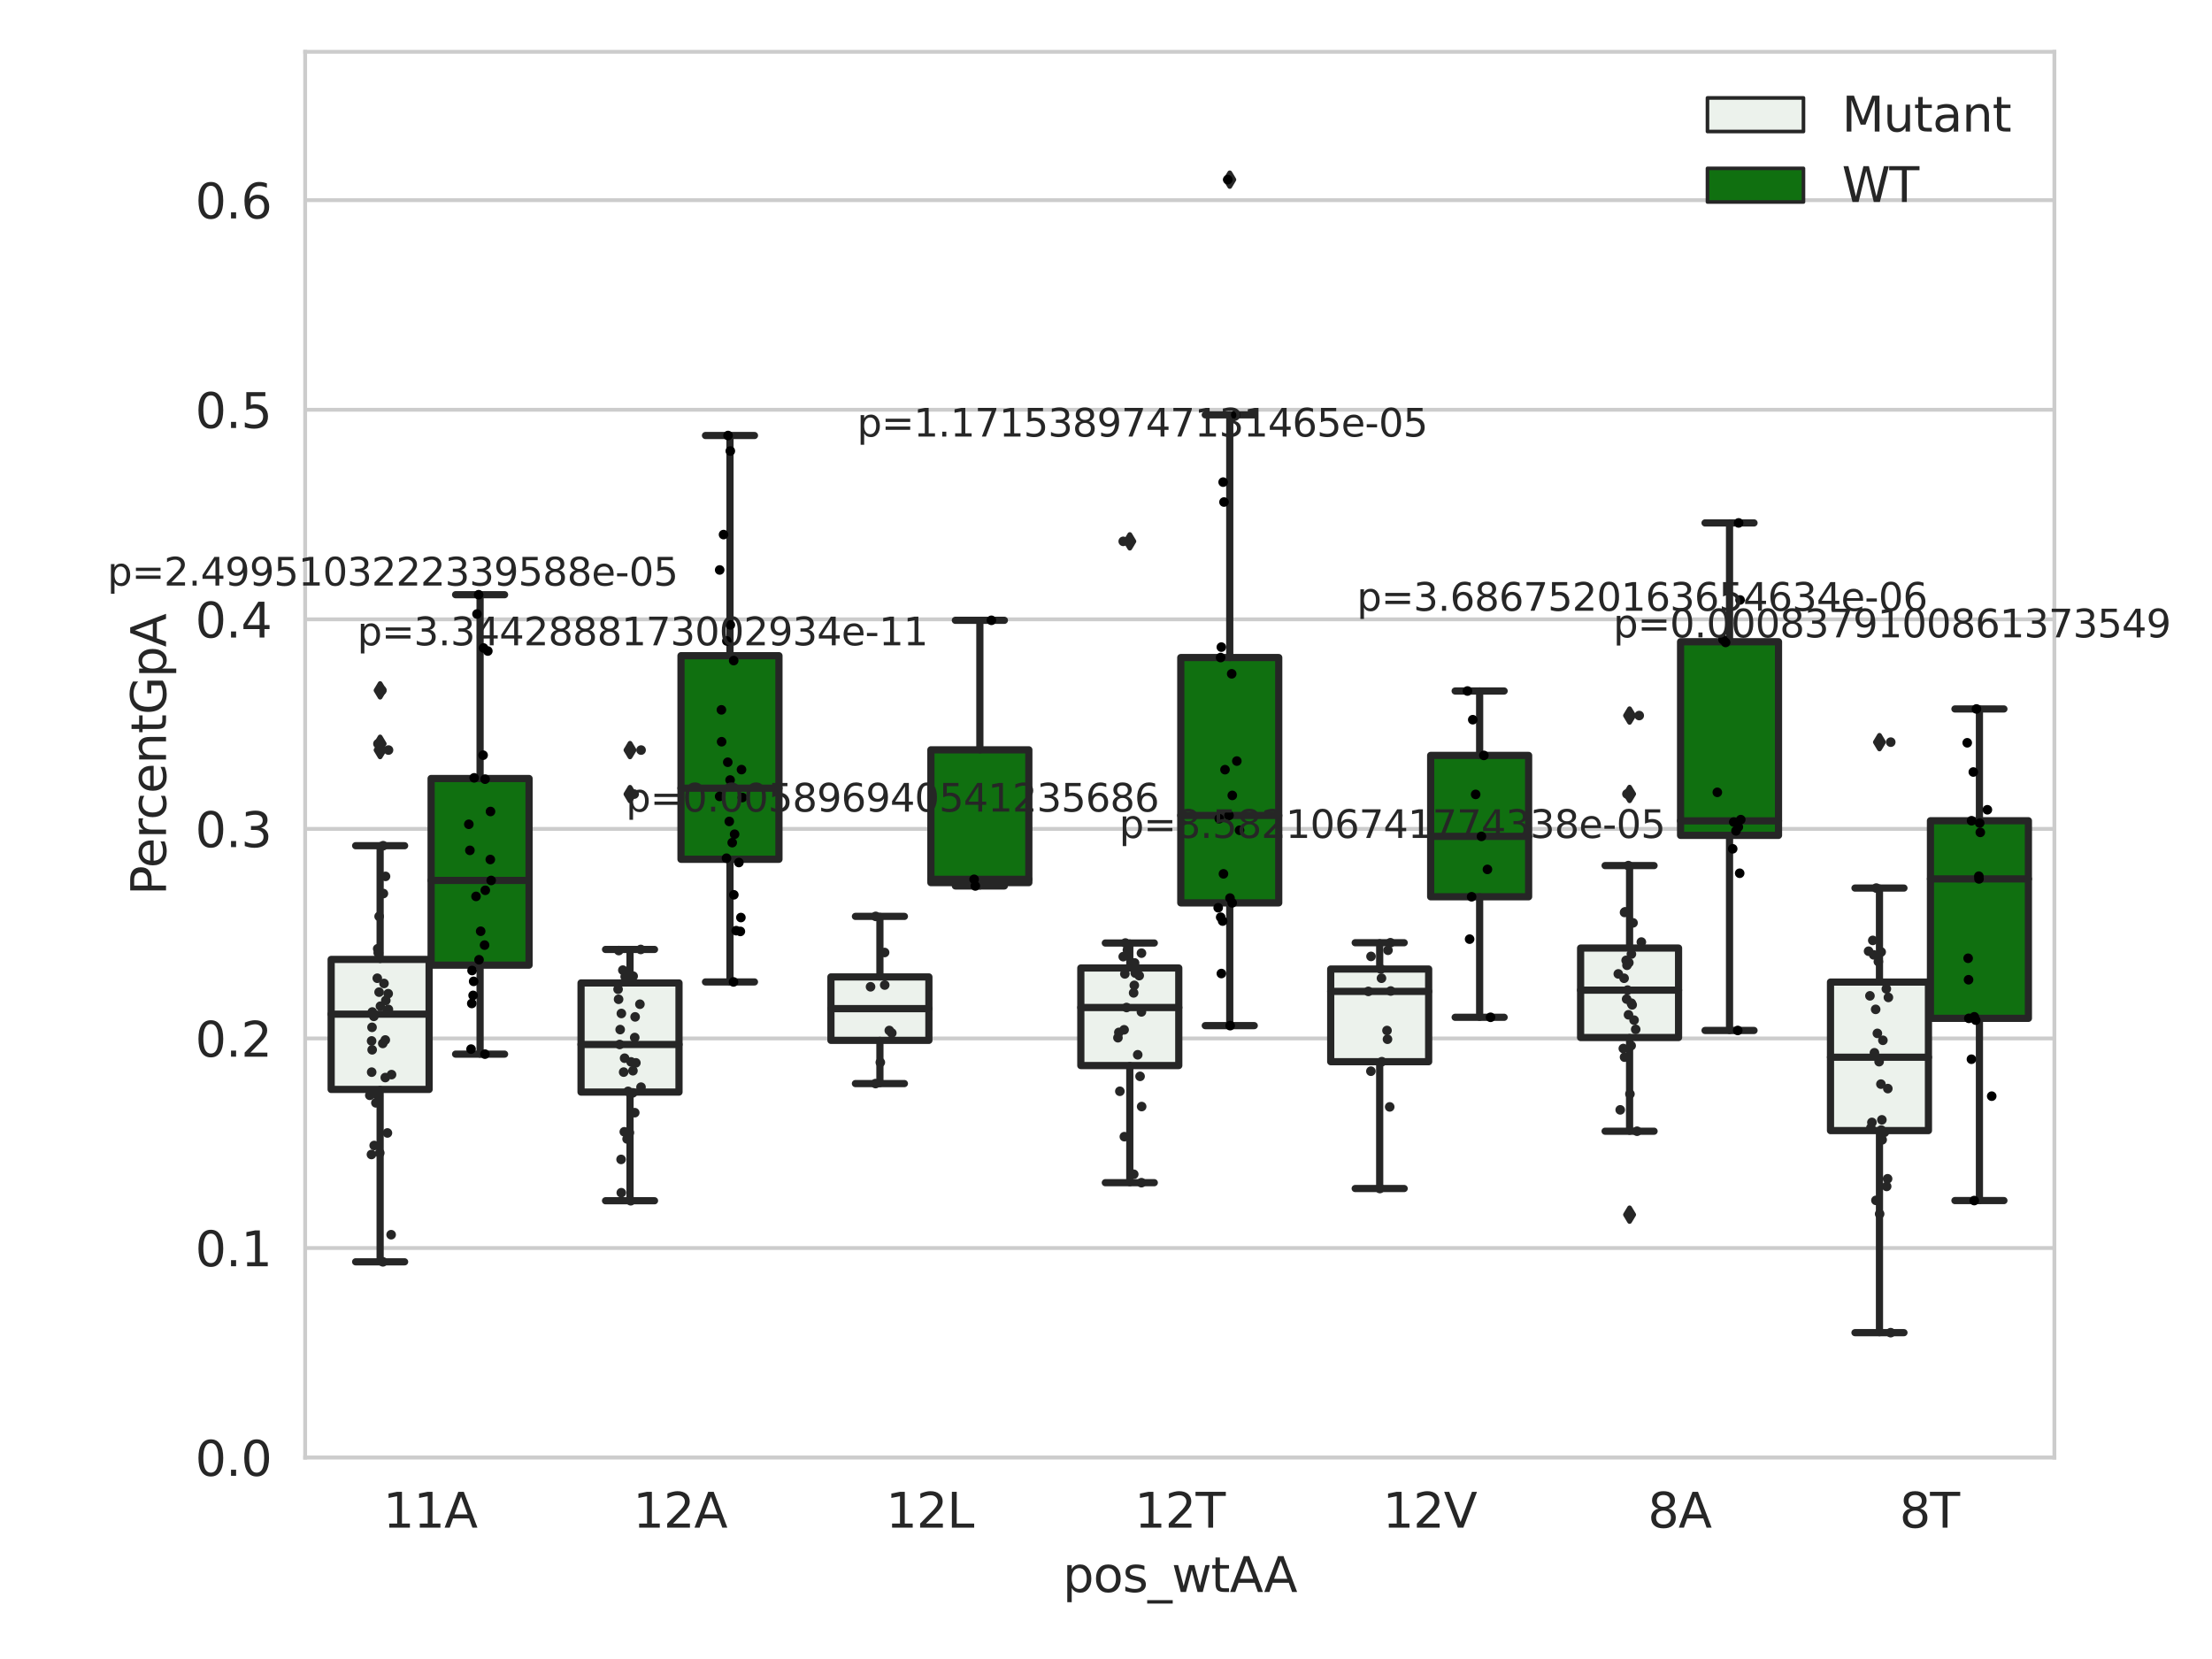 <?xml version="1.0" encoding="utf-8" standalone="no"?>
<!DOCTYPE svg PUBLIC "-//W3C//DTD SVG 1.1//EN"
  "http://www.w3.org/Graphics/SVG/1.1/DTD/svg11.dtd">
<svg xmlns:xlink="http://www.w3.org/1999/xlink" width="460.8pt" height="345.6pt" viewBox="0 0 460.8 345.6" xmlns="http://www.w3.org/2000/svg" version="1.1">
 <defs>
  <style type="text/css">*{stroke-linejoin: round; stroke-linecap: butt}</style>
 </defs>
 <g id="figure_1">
  <g id="patch_1">
   <path d="M 0 345.6 
L 460.8 345.6 
L 460.8 0 
L 0 0 
z
" style="fill: #ffffff"/>
  </g>
  <g id="axes_1">
   <g id="patch_2">
    <path d="M 63.571 303.64 
L 427.968 303.64 
L 427.968 10.8 
L 63.571 10.8 
z
" style="fill: #ffffff"/>
   </g>
   <g id="matplotlib.axis_1">
    <g id="xtick_1">
     <g id="text_1">
      <!-- 11A -->
      <g style="fill: #262626" transform="translate(79.817 318.238)scale(0.1 -0.1)">
       <defs>
        <path id="DejaVuSans-31" d="M 794 531 
L 1825 531 
L 1825 4091 
L 703 3866 
L 703 4441 
L 1819 4666 
L 2450 4666 
L 2450 531 
L 3481 531 
L 3481 0 
L 794 0 
L 794 531 
z
" transform="scale(0.016)"/>
        <path id="DejaVuSans-41" d="M 2188 4044 
L 1331 1722 
L 3047 1722 
L 2188 4044 
z
M 1831 4666 
L 2547 4666 
L 4325 0 
L 3669 0 
L 3244 1197 
L 1141 1197 
L 716 0 
L 50 0 
L 1831 4666 
z
" transform="scale(0.016)"/>
       </defs>
       <use xlink:href="#DejaVuSans-31"/>
       <use xlink:href="#DejaVuSans-31" x="63.623"/>
       <use xlink:href="#DejaVuSans-41" x="127.246"/>
      </g>
     </g>
    </g>
    <g id="xtick_2">
     <g id="text_2">
      <!-- 12A -->
      <g style="fill: #262626" transform="translate(131.873 318.238)scale(0.1 -0.1)">
       <defs>
        <path id="DejaVuSans-32" d="M 1228 531 
L 3431 531 
L 3431 0 
L 469 0 
L 469 531 
Q 828 903 1448 1529 
Q 2069 2156 2228 2338 
Q 2531 2678 2651 2914 
Q 2772 3150 2772 3378 
Q 2772 3750 2511 3984 
Q 2250 4219 1831 4219 
Q 1534 4219 1204 4116 
Q 875 4013 500 3803 
L 500 4441 
Q 881 4594 1212 4672 
Q 1544 4750 1819 4750 
Q 2544 4750 2975 4387 
Q 3406 4025 3406 3419 
Q 3406 3131 3298 2873 
Q 3191 2616 2906 2266 
Q 2828 2175 2409 1742 
Q 1991 1309 1228 531 
z
" transform="scale(0.016)"/>
       </defs>
       <use xlink:href="#DejaVuSans-31"/>
       <use xlink:href="#DejaVuSans-32" x="63.623"/>
       <use xlink:href="#DejaVuSans-41" x="127.246"/>
      </g>
     </g>
    </g>
    <g id="xtick_3">
     <g id="text_3">
      <!-- 12L -->
      <g style="fill: #262626" transform="translate(184.564 318.238)scale(0.1 -0.1)">
       <defs>
        <path id="DejaVuSans-4c" d="M 628 4666 
L 1259 4666 
L 1259 531 
L 3531 531 
L 3531 0 
L 628 0 
L 628 4666 
z
" transform="scale(0.016)"/>
       </defs>
       <use xlink:href="#DejaVuSans-31"/>
       <use xlink:href="#DejaVuSans-32" x="63.623"/>
       <use xlink:href="#DejaVuSans-4c" x="127.246"/>
      </g>
     </g>
    </g>
    <g id="xtick_4">
     <g id="text_4">
      <!-- 12T -->
      <g style="fill: #262626" transform="translate(236.353 318.238)scale(0.1 -0.1)">
       <defs>
        <path id="DejaVuSans-54" d="M -19 4666 
L 3928 4666 
L 3928 4134 
L 2272 4134 
L 2272 0 
L 1638 0 
L 1638 4134 
L -19 4134 
L -19 4666 
z
" transform="scale(0.016)"/>
       </defs>
       <use xlink:href="#DejaVuSans-31"/>
       <use xlink:href="#DejaVuSans-32" x="63.623"/>
       <use xlink:href="#DejaVuSans-54" x="127.246"/>
      </g>
     </g>
    </g>
    <g id="xtick_5">
     <g id="text_5">
      <!-- 12V -->
      <g style="fill: #262626" transform="translate(288.043 318.238)scale(0.1 -0.1)">
       <defs>
        <path id="DejaVuSans-56" d="M 1831 0 
L 50 4666 
L 709 4666 
L 2188 738 
L 3669 4666 
L 4325 4666 
L 2547 0 
L 1831 0 
z
" transform="scale(0.016)"/>
       </defs>
       <use xlink:href="#DejaVuSans-31"/>
       <use xlink:href="#DejaVuSans-32" x="63.623"/>
       <use xlink:href="#DejaVuSans-56" x="127.246"/>
      </g>
     </g>
    </g>
    <g id="xtick_6">
     <g id="text_6">
      <!-- 8A -->
      <g style="fill: #262626" transform="translate(343.281 318.238)scale(0.1 -0.1)">
       <defs>
        <path id="DejaVuSans-38" d="M 2034 2216 
Q 1584 2216 1326 1975 
Q 1069 1734 1069 1313 
Q 1069 891 1326 650 
Q 1584 409 2034 409 
Q 2484 409 2743 651 
Q 3003 894 3003 1313 
Q 3003 1734 2745 1975 
Q 2488 2216 2034 2216 
z
M 1403 2484 
Q 997 2584 770 2862 
Q 544 3141 544 3541 
Q 544 4100 942 4425 
Q 1341 4750 2034 4750 
Q 2731 4750 3128 4425 
Q 3525 4100 3525 3541 
Q 3525 3141 3298 2862 
Q 3072 2584 2669 2484 
Q 3125 2378 3379 2068 
Q 3634 1759 3634 1313 
Q 3634 634 3220 271 
Q 2806 -91 2034 -91 
Q 1263 -91 848 271 
Q 434 634 434 1313 
Q 434 1759 690 2068 
Q 947 2378 1403 2484 
z
M 1172 3481 
Q 1172 3119 1398 2916 
Q 1625 2713 2034 2713 
Q 2441 2713 2670 2916 
Q 2900 3119 2900 3481 
Q 2900 3844 2670 4047 
Q 2441 4250 2034 4250 
Q 1625 4250 1398 4047 
Q 1172 3844 1172 3481 
z
" transform="scale(0.016)"/>
       </defs>
       <use xlink:href="#DejaVuSans-38"/>
       <use xlink:href="#DejaVuSans-41" x="63.623"/>
      </g>
     </g>
    </g>
    <g id="xtick_7">
     <g id="text_7">
      <!-- 8T -->
      <g style="fill: #262626" transform="translate(395.704 318.238)scale(0.1 -0.1)">
       <use xlink:href="#DejaVuSans-38"/>
       <use xlink:href="#DejaVuSans-54" x="63.623"/>
      </g>
     </g>
    </g>
    <g id="text_8">
     <!-- pos_wtAA -->
     <g style="fill: #262626" transform="translate(221.404 331.638)scale(0.1 -0.1)">
      <defs>
       <path id="DejaVuSans-70" d="M 1159 525 
L 1159 -1331 
L 581 -1331 
L 581 3500 
L 1159 3500 
L 1159 2969 
Q 1341 3281 1617 3432 
Q 1894 3584 2278 3584 
Q 2916 3584 3314 3078 
Q 3713 2572 3713 1747 
Q 3713 922 3314 415 
Q 2916 -91 2278 -91 
Q 1894 -91 1617 61 
Q 1341 213 1159 525 
z
M 3116 1747 
Q 3116 2381 2855 2742 
Q 2594 3103 2138 3103 
Q 1681 3103 1420 2742 
Q 1159 2381 1159 1747 
Q 1159 1113 1420 752 
Q 1681 391 2138 391 
Q 2594 391 2855 752 
Q 3116 1113 3116 1747 
z
" transform="scale(0.016)"/>
       <path id="DejaVuSans-6f" d="M 1959 3097 
Q 1497 3097 1228 2736 
Q 959 2375 959 1747 
Q 959 1119 1226 758 
Q 1494 397 1959 397 
Q 2419 397 2687 759 
Q 2956 1122 2956 1747 
Q 2956 2369 2687 2733 
Q 2419 3097 1959 3097 
z
M 1959 3584 
Q 2709 3584 3137 3096 
Q 3566 2609 3566 1747 
Q 3566 888 3137 398 
Q 2709 -91 1959 -91 
Q 1206 -91 779 398 
Q 353 888 353 1747 
Q 353 2609 779 3096 
Q 1206 3584 1959 3584 
z
" transform="scale(0.016)"/>
       <path id="DejaVuSans-73" d="M 2834 3397 
L 2834 2853 
Q 2591 2978 2328 3040 
Q 2066 3103 1784 3103 
Q 1356 3103 1142 2972 
Q 928 2841 928 2578 
Q 928 2378 1081 2264 
Q 1234 2150 1697 2047 
L 1894 2003 
Q 2506 1872 2764 1633 
Q 3022 1394 3022 966 
Q 3022 478 2636 193 
Q 2250 -91 1575 -91 
Q 1294 -91 989 -36 
Q 684 19 347 128 
L 347 722 
Q 666 556 975 473 
Q 1284 391 1588 391 
Q 1994 391 2212 530 
Q 2431 669 2431 922 
Q 2431 1156 2273 1281 
Q 2116 1406 1581 1522 
L 1381 1569 
Q 847 1681 609 1914 
Q 372 2147 372 2553 
Q 372 3047 722 3315 
Q 1072 3584 1716 3584 
Q 2034 3584 2315 3537 
Q 2597 3491 2834 3397 
z
" transform="scale(0.016)"/>
       <path id="DejaVuSans-5f" d="M 3263 -1063 
L 3263 -1509 
L -63 -1509 
L -63 -1063 
L 3263 -1063 
z
" transform="scale(0.016)"/>
       <path id="DejaVuSans-77" d="M 269 3500 
L 844 3500 
L 1563 769 
L 2278 3500 
L 2956 3500 
L 3675 769 
L 4391 3500 
L 4966 3500 
L 4050 0 
L 3372 0 
L 2619 2869 
L 1863 0 
L 1184 0 
L 269 3500 
z
" transform="scale(0.016)"/>
       <path id="DejaVuSans-74" d="M 1172 4494 
L 1172 3500 
L 2356 3500 
L 2356 3053 
L 1172 3053 
L 1172 1153 
Q 1172 725 1289 603 
Q 1406 481 1766 481 
L 2356 481 
L 2356 0 
L 1766 0 
Q 1100 0 847 248 
Q 594 497 594 1153 
L 594 3053 
L 172 3053 
L 172 3500 
L 594 3500 
L 594 4494 
L 1172 4494 
z
" transform="scale(0.016)"/>
      </defs>
      <use xlink:href="#DejaVuSans-70"/>
      <use xlink:href="#DejaVuSans-6f" x="63.477"/>
      <use xlink:href="#DejaVuSans-73" x="124.658"/>
      <use xlink:href="#DejaVuSans-5f" x="176.758"/>
      <use xlink:href="#DejaVuSans-77" x="226.758"/>
      <use xlink:href="#DejaVuSans-74" x="308.545"/>
      <use xlink:href="#DejaVuSans-41" x="347.754"/>
      <use xlink:href="#DejaVuSans-41" x="418.912"/>
     </g>
    </g>
   </g>
   <g id="matplotlib.axis_2">
    <g id="ytick_1">
     <g id="line2d_1">
      <path d="M 63.571 303.64 
L 427.968 303.64 
" clip-path="url(#pf379d475b3)" style="fill: none; stroke: #cccccc; stroke-width: 0.8; stroke-linecap: round"/>
     </g>
     <g id="text_9">
      <!-- 0.0 -->
      <g style="fill: #262626" transform="translate(40.668 307.439)scale(0.1 -0.1)">
       <defs>
        <path id="DejaVuSans-30" d="M 2034 4250 
Q 1547 4250 1301 3770 
Q 1056 3291 1056 2328 
Q 1056 1369 1301 889 
Q 1547 409 2034 409 
Q 2525 409 2770 889 
Q 3016 1369 3016 2328 
Q 3016 3291 2770 3770 
Q 2525 4250 2034 4250 
z
M 2034 4750 
Q 2819 4750 3233 4129 
Q 3647 3509 3647 2328 
Q 3647 1150 3233 529 
Q 2819 -91 2034 -91 
Q 1250 -91 836 529 
Q 422 1150 422 2328 
Q 422 3509 836 4129 
Q 1250 4750 2034 4750 
z
" transform="scale(0.016)"/>
        <path id="DejaVuSans-2e" d="M 684 794 
L 1344 794 
L 1344 0 
L 684 0 
L 684 794 
z
" transform="scale(0.016)"/>
       </defs>
       <use xlink:href="#DejaVuSans-30"/>
       <use xlink:href="#DejaVuSans-2e" x="63.623"/>
       <use xlink:href="#DejaVuSans-30" x="95.41"/>
      </g>
     </g>
    </g>
    <g id="ytick_2">
     <g id="line2d_2">
      <path d="M 63.571 259.984 
L 427.968 259.984 
" clip-path="url(#pf379d475b3)" style="fill: none; stroke: #cccccc; stroke-width: 0.8; stroke-linecap: round"/>
     </g>
     <g id="text_10">
      <!-- 0.1 -->
      <g style="fill: #262626" transform="translate(40.668 263.783)scale(0.1 -0.1)">
       <use xlink:href="#DejaVuSans-30"/>
       <use xlink:href="#DejaVuSans-2e" x="63.623"/>
       <use xlink:href="#DejaVuSans-31" x="95.41"/>
      </g>
     </g>
    </g>
    <g id="ytick_3">
     <g id="line2d_3">
      <path d="M 63.571 216.328 
L 427.968 216.328 
" clip-path="url(#pf379d475b3)" style="fill: none; stroke: #cccccc; stroke-width: 0.8; stroke-linecap: round"/>
     </g>
     <g id="text_11">
      <!-- 0.2 -->
      <g style="fill: #262626" transform="translate(40.668 220.127)scale(0.1 -0.1)">
       <use xlink:href="#DejaVuSans-30"/>
       <use xlink:href="#DejaVuSans-2e" x="63.623"/>
       <use xlink:href="#DejaVuSans-32" x="95.41"/>
      </g>
     </g>
    </g>
    <g id="ytick_4">
     <g id="line2d_4">
      <path d="M 63.571 172.671 
L 427.968 172.671 
" clip-path="url(#pf379d475b3)" style="fill: none; stroke: #cccccc; stroke-width: 0.8; stroke-linecap: round"/>
     </g>
     <g id="text_12">
      <!-- 0.3 -->
      <g style="fill: #262626" transform="translate(40.668 176.47)scale(0.1 -0.1)">
       <defs>
        <path id="DejaVuSans-33" d="M 2597 2516 
Q 3050 2419 3304 2112 
Q 3559 1806 3559 1356 
Q 3559 666 3084 287 
Q 2609 -91 1734 -91 
Q 1441 -91 1130 -33 
Q 819 25 488 141 
L 488 750 
Q 750 597 1062 519 
Q 1375 441 1716 441 
Q 2309 441 2620 675 
Q 2931 909 2931 1356 
Q 2931 1769 2642 2001 
Q 2353 2234 1838 2234 
L 1294 2234 
L 1294 2753 
L 1863 2753 
Q 2328 2753 2575 2939 
Q 2822 3125 2822 3475 
Q 2822 3834 2567 4026 
Q 2313 4219 1838 4219 
Q 1578 4219 1281 4162 
Q 984 4106 628 3988 
L 628 4550 
Q 988 4650 1302 4700 
Q 1616 4750 1894 4750 
Q 2613 4750 3031 4423 
Q 3450 4097 3450 3541 
Q 3450 3153 3228 2886 
Q 3006 2619 2597 2516 
z
" transform="scale(0.016)"/>
       </defs>
       <use xlink:href="#DejaVuSans-30"/>
       <use xlink:href="#DejaVuSans-2e" x="63.623"/>
       <use xlink:href="#DejaVuSans-33" x="95.41"/>
      </g>
     </g>
    </g>
    <g id="ytick_5">
     <g id="line2d_5">
      <path d="M 63.571 129.015 
L 427.968 129.015 
" clip-path="url(#pf379d475b3)" style="fill: none; stroke: #cccccc; stroke-width: 0.8; stroke-linecap: round"/>
     </g>
     <g id="text_13">
      <!-- 0.4 -->
      <g style="fill: #262626" transform="translate(40.668 132.814)scale(0.1 -0.1)">
       <defs>
        <path id="DejaVuSans-34" d="M 2419 4116 
L 825 1625 
L 2419 1625 
L 2419 4116 
z
M 2253 4666 
L 3047 4666 
L 3047 1625 
L 3713 1625 
L 3713 1100 
L 3047 1100 
L 3047 0 
L 2419 0 
L 2419 1100 
L 313 1100 
L 313 1709 
L 2253 4666 
z
" transform="scale(0.016)"/>
       </defs>
       <use xlink:href="#DejaVuSans-30"/>
       <use xlink:href="#DejaVuSans-2e" x="63.623"/>
       <use xlink:href="#DejaVuSans-34" x="95.41"/>
      </g>
     </g>
    </g>
    <g id="ytick_6">
     <g id="line2d_6">
      <path d="M 63.571 85.359 
L 427.968 85.359 
" clip-path="url(#pf379d475b3)" style="fill: none; stroke: #cccccc; stroke-width: 0.8; stroke-linecap: round"/>
     </g>
     <g id="text_14">
      <!-- 0.5 -->
      <g style="fill: #262626" transform="translate(40.668 89.158)scale(0.1 -0.1)">
       <defs>
        <path id="DejaVuSans-35" d="M 691 4666 
L 3169 4666 
L 3169 4134 
L 1269 4134 
L 1269 2991 
Q 1406 3038 1543 3061 
Q 1681 3084 1819 3084 
Q 2600 3084 3056 2656 
Q 3513 2228 3513 1497 
Q 3513 744 3044 326 
Q 2575 -91 1722 -91 
Q 1428 -91 1123 -41 
Q 819 9 494 109 
L 494 744 
Q 775 591 1075 516 
Q 1375 441 1709 441 
Q 2250 441 2565 725 
Q 2881 1009 2881 1497 
Q 2881 1984 2565 2268 
Q 2250 2553 1709 2553 
Q 1456 2553 1204 2497 
Q 953 2441 691 2322 
L 691 4666 
z
" transform="scale(0.016)"/>
       </defs>
       <use xlink:href="#DejaVuSans-30"/>
       <use xlink:href="#DejaVuSans-2e" x="63.623"/>
       <use xlink:href="#DejaVuSans-35" x="95.41"/>
      </g>
     </g>
    </g>
    <g id="ytick_7">
     <g id="line2d_7">
      <path d="M 63.571 41.703 
L 427.968 41.703 
" clip-path="url(#pf379d475b3)" style="fill: none; stroke: #cccccc; stroke-width: 0.8; stroke-linecap: round"/>
     </g>
     <g id="text_15">
      <!-- 0.6 -->
      <g style="fill: #262626" transform="translate(40.668 45.502)scale(0.1 -0.1)">
       <defs>
        <path id="DejaVuSans-36" d="M 2113 2584 
Q 1688 2584 1439 2293 
Q 1191 2003 1191 1497 
Q 1191 994 1439 701 
Q 1688 409 2113 409 
Q 2538 409 2786 701 
Q 3034 994 3034 1497 
Q 3034 2003 2786 2293 
Q 2538 2584 2113 2584 
z
M 3366 4563 
L 3366 3988 
Q 3128 4100 2886 4159 
Q 2644 4219 2406 4219 
Q 1781 4219 1451 3797 
Q 1122 3375 1075 2522 
Q 1259 2794 1537 2939 
Q 1816 3084 2150 3084 
Q 2853 3084 3261 2657 
Q 3669 2231 3669 1497 
Q 3669 778 3244 343 
Q 2819 -91 2113 -91 
Q 1303 -91 875 529 
Q 447 1150 447 2328 
Q 447 3434 972 4092 
Q 1497 4750 2381 4750 
Q 2619 4750 2861 4703 
Q 3103 4656 3366 4563 
z
" transform="scale(0.016)"/>
       </defs>
       <use xlink:href="#DejaVuSans-30"/>
       <use xlink:href="#DejaVuSans-2e" x="63.623"/>
       <use xlink:href="#DejaVuSans-36" x="95.41"/>
      </g>
     </g>
    </g>
    <g id="text_16">
     <!-- PercentGpA -->
     <g style="fill: #262626" transform="translate(34.588 186.497)rotate(-90)scale(0.1 -0.1)">
      <defs>
       <path id="DejaVuSans-50" d="M 1259 4147 
L 1259 2394 
L 2053 2394 
Q 2494 2394 2734 2622 
Q 2975 2850 2975 3272 
Q 2975 3691 2734 3919 
Q 2494 4147 2053 4147 
L 1259 4147 
z
M 628 4666 
L 2053 4666 
Q 2838 4666 3239 4311 
Q 3641 3956 3641 3272 
Q 3641 2581 3239 2228 
Q 2838 1875 2053 1875 
L 1259 1875 
L 1259 0 
L 628 0 
L 628 4666 
z
" transform="scale(0.016)"/>
       <path id="DejaVuSans-65" d="M 3597 1894 
L 3597 1613 
L 953 1613 
Q 991 1019 1311 708 
Q 1631 397 2203 397 
Q 2534 397 2845 478 
Q 3156 559 3463 722 
L 3463 178 
Q 3153 47 2828 -22 
Q 2503 -91 2169 -91 
Q 1331 -91 842 396 
Q 353 884 353 1716 
Q 353 2575 817 3079 
Q 1281 3584 2069 3584 
Q 2775 3584 3186 3129 
Q 3597 2675 3597 1894 
z
M 3022 2063 
Q 3016 2534 2758 2815 
Q 2500 3097 2075 3097 
Q 1594 3097 1305 2825 
Q 1016 2553 972 2059 
L 3022 2063 
z
" transform="scale(0.016)"/>
       <path id="DejaVuSans-72" d="M 2631 2963 
Q 2534 3019 2420 3045 
Q 2306 3072 2169 3072 
Q 1681 3072 1420 2755 
Q 1159 2438 1159 1844 
L 1159 0 
L 581 0 
L 581 3500 
L 1159 3500 
L 1159 2956 
Q 1341 3275 1631 3429 
Q 1922 3584 2338 3584 
Q 2397 3584 2469 3576 
Q 2541 3569 2628 3553 
L 2631 2963 
z
" transform="scale(0.016)"/>
       <path id="DejaVuSans-63" d="M 3122 3366 
L 3122 2828 
Q 2878 2963 2633 3030 
Q 2388 3097 2138 3097 
Q 1578 3097 1268 2742 
Q 959 2388 959 1747 
Q 959 1106 1268 751 
Q 1578 397 2138 397 
Q 2388 397 2633 464 
Q 2878 531 3122 666 
L 3122 134 
Q 2881 22 2623 -34 
Q 2366 -91 2075 -91 
Q 1284 -91 818 406 
Q 353 903 353 1747 
Q 353 2603 823 3093 
Q 1294 3584 2113 3584 
Q 2378 3584 2631 3529 
Q 2884 3475 3122 3366 
z
" transform="scale(0.016)"/>
       <path id="DejaVuSans-6e" d="M 3513 2113 
L 3513 0 
L 2938 0 
L 2938 2094 
Q 2938 2591 2744 2837 
Q 2550 3084 2163 3084 
Q 1697 3084 1428 2787 
Q 1159 2491 1159 1978 
L 1159 0 
L 581 0 
L 581 3500 
L 1159 3500 
L 1159 2956 
Q 1366 3272 1645 3428 
Q 1925 3584 2291 3584 
Q 2894 3584 3203 3211 
Q 3513 2838 3513 2113 
z
" transform="scale(0.016)"/>
       <path id="DejaVuSans-47" d="M 3809 666 
L 3809 1919 
L 2778 1919 
L 2778 2438 
L 4434 2438 
L 4434 434 
Q 4069 175 3628 42 
Q 3188 -91 2688 -91 
Q 1594 -91 976 548 
Q 359 1188 359 2328 
Q 359 3472 976 4111 
Q 1594 4750 2688 4750 
Q 3144 4750 3555 4637 
Q 3966 4525 4313 4306 
L 4313 3634 
Q 3963 3931 3569 4081 
Q 3175 4231 2741 4231 
Q 1884 4231 1454 3753 
Q 1025 3275 1025 2328 
Q 1025 1384 1454 906 
Q 1884 428 2741 428 
Q 3075 428 3337 486 
Q 3600 544 3809 666 
z
" transform="scale(0.016)"/>
      </defs>
      <use xlink:href="#DejaVuSans-50"/>
      <use xlink:href="#DejaVuSans-65" x="56.678"/>
      <use xlink:href="#DejaVuSans-72" x="118.201"/>
      <use xlink:href="#DejaVuSans-63" x="157.064"/>
      <use xlink:href="#DejaVuSans-65" x="212.045"/>
      <use xlink:href="#DejaVuSans-6e" x="273.568"/>
      <use xlink:href="#DejaVuSans-74" x="336.947"/>
      <use xlink:href="#DejaVuSans-47" x="376.156"/>
      <use xlink:href="#DejaVuSans-70" x="453.646"/>
      <use xlink:href="#DejaVuSans-41" x="517.123"/>
     </g>
    </g>
   </g>
   <g id="patch_3">
    <path d="M 68.985 226.952 
L 89.391 226.952 
L 89.391 199.868 
L 68.985 199.868 
L 68.985 226.952 
z
" clip-path="url(#pf379d475b3)" style="fill: #ecf2ec; stroke: #262626; stroke-width: 1.5; stroke-linejoin: miter"/>
   </g>
   <g id="patch_4">
    <path d="M 89.808 201.056 
L 110.214 201.056 
L 110.214 162.176 
L 89.808 162.176 
L 89.808 201.056 
z
" clip-path="url(#pf379d475b3)" style="fill: #107010; stroke: #262626; stroke-width: 1.5; stroke-linejoin: miter"/>
   </g>
   <g id="patch_5">
    <path d="M 121.042 227.505 
L 141.448 227.505 
L 141.448 204.763 
L 121.042 204.763 
L 121.042 227.505 
z
" clip-path="url(#pf379d475b3)" style="fill: #ecf2ec; stroke: #262626; stroke-width: 1.5; stroke-linejoin: miter"/>
   </g>
   <g id="patch_6">
    <path d="M 141.864 179.005 
L 162.271 179.005 
L 162.271 136.592 
L 141.864 136.592 
L 141.864 179.005 
z
" clip-path="url(#pf379d475b3)" style="fill: #107010; stroke: #262626; stroke-width: 1.5; stroke-linejoin: miter"/>
   </g>
   <g id="patch_7">
    <path d="M 173.098 216.727 
L 193.505 216.727 
L 193.505 203.509 
L 173.098 203.509 
L 173.098 216.727 
z
" clip-path="url(#pf379d475b3)" style="fill: #ecf2ec; stroke: #262626; stroke-width: 1.5; stroke-linejoin: miter"/>
   </g>
   <g id="patch_8">
    <path d="M 193.921 183.868 
L 214.327 183.868 
L 214.327 156.2 
L 193.921 156.2 
L 193.921 183.868 
z
" clip-path="url(#pf379d475b3)" style="fill: #107010; stroke: #262626; stroke-width: 1.5; stroke-linejoin: miter"/>
   </g>
   <g id="patch_9">
    <path d="M 225.155 221.976 
L 245.561 221.976 
L 245.561 201.649 
L 225.155 201.649 
L 225.155 221.976 
z
" clip-path="url(#pf379d475b3)" style="fill: #ecf2ec; stroke: #262626; stroke-width: 1.5; stroke-linejoin: miter"/>
   </g>
   <g id="patch_10">
    <path d="M 245.978 188.086 
L 266.384 188.086 
L 266.384 136.979 
L 245.978 136.979 
L 245.978 188.086 
z
" clip-path="url(#pf379d475b3)" style="fill: #107010; stroke: #262626; stroke-width: 1.5; stroke-linejoin: miter"/>
   </g>
   <g id="patch_11">
    <path d="M 277.212 221.172 
L 297.618 221.172 
L 297.618 201.865 
L 277.212 201.865 
L 277.212 221.172 
z
" clip-path="url(#pf379d475b3)" style="fill: #ecf2ec; stroke: #262626; stroke-width: 1.5; stroke-linejoin: miter"/>
   </g>
   <g id="patch_12">
    <path d="M 298.034 186.815 
L 318.441 186.815 
L 318.441 157.364 
L 298.034 157.364 
L 298.034 186.815 
z
" clip-path="url(#pf379d475b3)" style="fill: #107010; stroke: #262626; stroke-width: 1.5; stroke-linejoin: miter"/>
   </g>
   <g id="patch_13">
    <path d="M 329.268 216.135 
L 349.674 216.135 
L 349.674 197.498 
L 329.268 197.498 
L 329.268 216.135 
z
" clip-path="url(#pf379d475b3)" style="fill: #ecf2ec; stroke: #262626; stroke-width: 1.5; stroke-linejoin: miter"/>
   </g>
   <g id="patch_14">
    <path d="M 350.091 174.022 
L 370.497 174.022 
L 370.497 133.687 
L 350.091 133.687 
L 350.091 174.022 
z
" clip-path="url(#pf379d475b3)" style="fill: #107010; stroke: #262626; stroke-width: 1.5; stroke-linejoin: miter"/>
   </g>
   <g id="patch_15">
    <path d="M 381.325 235.527 
L 401.731 235.527 
L 401.731 204.581 
L 381.325 204.581 
L 381.325 235.527 
z
" clip-path="url(#pf379d475b3)" style="fill: #ecf2ec; stroke: #262626; stroke-width: 1.5; stroke-linejoin: miter"/>
   </g>
   <g id="patch_16">
    <path d="M 402.148 212.141 
L 422.554 212.141 
L 422.554 170.976 
L 402.148 170.976 
L 402.148 212.141 
z
" clip-path="url(#pf379d475b3)" style="fill: #107010; stroke: #262626; stroke-width: 1.5; stroke-linejoin: miter"/>
   </g>
   <g id="patch_17">
    <path d="M 89.6 303.64 
L 89.6 303.64 
L 89.6 303.64 
L 89.6 303.64 
z
" clip-path="url(#pf379d475b3)" style="fill: #ecf2ec; stroke: #262626; stroke-width: 0.75; stroke-linejoin: miter"/>
   </g>
   <g id="patch_18">
    <path d="M 89.6 303.64 
L 89.6 303.64 
L 89.6 303.64 
L 89.6 303.64 
z
" clip-path="url(#pf379d475b3)" style="fill: #107010; stroke: #262626; stroke-width: 0.75; stroke-linejoin: miter"/>
   </g>
   <g id="PathCollection_1"/>
   <g id="PathCollection_2"/>
   <g id="line2d_8">
    <path d="M 79.188 226.952 
L 79.188 262.861 
" clip-path="url(#pf379d475b3)" style="fill: none; stroke: #262626; stroke-width: 1.5; stroke-linecap: round"/>
   </g>
   <g id="line2d_9">
    <path d="M 79.188 199.868 
L 79.188 176.176 
" clip-path="url(#pf379d475b3)" style="fill: none; stroke: #262626; stroke-width: 1.5; stroke-linecap: round"/>
   </g>
   <g id="line2d_10">
    <path d="M 74.087 262.861 
L 84.29 262.861 
" clip-path="url(#pf379d475b3)" style="fill: none; stroke: #262626; stroke-width: 1.5; stroke-linecap: round"/>
   </g>
   <g id="line2d_11">
    <path d="M 74.087 176.176 
L 84.29 176.176 
" clip-path="url(#pf379d475b3)" style="fill: none; stroke: #262626; stroke-width: 1.5; stroke-linecap: round"/>
   </g>
   <g id="line2d_12">
    <defs>
     <path id="m717cb4e5c5" d="M -0 1.414 
L 0.849 0 
L 0 -1.414 
L -0.849 -0 
z
" style="stroke: #262626; stroke-linejoin: miter"/>
    </defs>
    <g clip-path="url(#pf379d475b3)">
     <use xlink:href="#m717cb4e5c5" x="79.188" y="154.939" style="fill: #262626; stroke: #262626; stroke-linejoin: miter"/>
     <use xlink:href="#m717cb4e5c5" x="79.188" y="156.252" style="fill: #262626; stroke: #262626; stroke-linejoin: miter"/>
     <use xlink:href="#m717cb4e5c5" x="79.188" y="143.815" style="fill: #262626; stroke: #262626; stroke-linejoin: miter"/>
    </g>
   </g>
   <g id="line2d_13">
    <path d="M 100.011 201.056 
L 100.011 219.596 
" clip-path="url(#pf379d475b3)" style="fill: none; stroke: #262626; stroke-width: 1.5; stroke-linecap: round"/>
   </g>
   <g id="line2d_14">
    <path d="M 100.011 162.176 
L 100.011 123.889 
" clip-path="url(#pf379d475b3)" style="fill: none; stroke: #262626; stroke-width: 1.5; stroke-linecap: round"/>
   </g>
   <g id="line2d_15">
    <path d="M 94.909 219.596 
L 105.112 219.596 
" clip-path="url(#pf379d475b3)" style="fill: none; stroke: #262626; stroke-width: 1.5; stroke-linecap: round"/>
   </g>
   <g id="line2d_16">
    <path d="M 94.909 123.889 
L 105.112 123.889 
" clip-path="url(#pf379d475b3)" style="fill: none; stroke: #262626; stroke-width: 1.5; stroke-linecap: round"/>
   </g>
   <g id="line2d_17"/>
   <g id="line2d_18">
    <path d="M 131.245 227.505 
L 131.245 250.139 
" clip-path="url(#pf379d475b3)" style="fill: none; stroke: #262626; stroke-width: 1.5; stroke-linecap: round"/>
   </g>
   <g id="line2d_19">
    <path d="M 131.245 204.763 
L 131.245 197.786 
" clip-path="url(#pf379d475b3)" style="fill: none; stroke: #262626; stroke-width: 1.5; stroke-linecap: round"/>
   </g>
   <g id="line2d_20">
    <path d="M 126.143 250.139 
L 136.346 250.139 
" clip-path="url(#pf379d475b3)" style="fill: none; stroke: #262626; stroke-width: 1.5; stroke-linecap: round"/>
   </g>
   <g id="line2d_21">
    <path d="M 126.143 197.786 
L 136.346 197.786 
" clip-path="url(#pf379d475b3)" style="fill: none; stroke: #262626; stroke-width: 1.5; stroke-linecap: round"/>
   </g>
   <g id="line2d_22">
    <g clip-path="url(#pf379d475b3)">
     <use xlink:href="#m717cb4e5c5" x="131.245" y="156.256" style="fill: #262626; stroke: #262626; stroke-linejoin: miter"/>
     <use xlink:href="#m717cb4e5c5" x="131.245" y="165.427" style="fill: #262626; stroke: #262626; stroke-linejoin: miter"/>
    </g>
   </g>
   <g id="line2d_23">
    <path d="M 152.068 179.005 
L 152.068 204.554 
" clip-path="url(#pf379d475b3)" style="fill: none; stroke: #262626; stroke-width: 1.5; stroke-linecap: round"/>
   </g>
   <g id="line2d_24">
    <path d="M 152.068 136.592 
L 152.068 90.725 
" clip-path="url(#pf379d475b3)" style="fill: none; stroke: #262626; stroke-width: 1.5; stroke-linecap: round"/>
   </g>
   <g id="line2d_25">
    <path d="M 146.966 204.554 
L 157.169 204.554 
" clip-path="url(#pf379d475b3)" style="fill: none; stroke: #262626; stroke-width: 1.5; stroke-linecap: round"/>
   </g>
   <g id="line2d_26">
    <path d="M 146.966 90.725 
L 157.169 90.725 
" clip-path="url(#pf379d475b3)" style="fill: none; stroke: #262626; stroke-width: 1.5; stroke-linecap: round"/>
   </g>
   <g id="line2d_27"/>
   <g id="line2d_28">
    <path d="M 183.302 216.727 
L 183.302 225.729 
" clip-path="url(#pf379d475b3)" style="fill: none; stroke: #262626; stroke-width: 1.5; stroke-linecap: round"/>
   </g>
   <g id="line2d_29">
    <path d="M 183.302 203.509 
L 183.302 190.899 
" clip-path="url(#pf379d475b3)" style="fill: none; stroke: #262626; stroke-width: 1.5; stroke-linecap: round"/>
   </g>
   <g id="line2d_30">
    <path d="M 178.2 225.729 
L 188.403 225.729 
" clip-path="url(#pf379d475b3)" style="fill: none; stroke: #262626; stroke-width: 1.5; stroke-linecap: round"/>
   </g>
   <g id="line2d_31">
    <path d="M 178.2 190.899 
L 188.403 190.899 
" clip-path="url(#pf379d475b3)" style="fill: none; stroke: #262626; stroke-width: 1.5; stroke-linecap: round"/>
   </g>
   <g id="line2d_32"/>
   <g id="line2d_33">
    <path d="M 204.124 183.868 
L 204.124 184.559 
" clip-path="url(#pf379d475b3)" style="fill: none; stroke: #262626; stroke-width: 1.5; stroke-linecap: round"/>
   </g>
   <g id="line2d_34">
    <path d="M 204.124 156.2 
L 204.124 129.222 
" clip-path="url(#pf379d475b3)" style="fill: none; stroke: #262626; stroke-width: 1.5; stroke-linecap: round"/>
   </g>
   <g id="line2d_35">
    <path d="M 199.023 184.559 
L 209.226 184.559 
" clip-path="url(#pf379d475b3)" style="fill: none; stroke: #262626; stroke-width: 1.5; stroke-linecap: round"/>
   </g>
   <g id="line2d_36">
    <path d="M 199.023 129.222 
L 209.226 129.222 
" clip-path="url(#pf379d475b3)" style="fill: none; stroke: #262626; stroke-width: 1.5; stroke-linecap: round"/>
   </g>
   <g id="line2d_37"/>
   <g id="line2d_38">
    <path d="M 235.358 221.976 
L 235.358 246.375 
" clip-path="url(#pf379d475b3)" style="fill: none; stroke: #262626; stroke-width: 1.5; stroke-linecap: round"/>
   </g>
   <g id="line2d_39">
    <path d="M 235.358 201.649 
L 235.358 196.447 
" clip-path="url(#pf379d475b3)" style="fill: none; stroke: #262626; stroke-width: 1.5; stroke-linecap: round"/>
   </g>
   <g id="line2d_40">
    <path d="M 230.257 246.375 
L 240.46 246.375 
" clip-path="url(#pf379d475b3)" style="fill: none; stroke: #262626; stroke-width: 1.5; stroke-linecap: round"/>
   </g>
   <g id="line2d_41">
    <path d="M 230.257 196.447 
L 240.46 196.447 
" clip-path="url(#pf379d475b3)" style="fill: none; stroke: #262626; stroke-width: 1.5; stroke-linecap: round"/>
   </g>
   <g id="line2d_42">
    <g clip-path="url(#pf379d475b3)">
     <use xlink:href="#m717cb4e5c5" x="235.358" y="112.773" style="fill: #262626; stroke: #262626; stroke-linejoin: miter"/>
    </g>
   </g>
   <g id="line2d_43">
    <path d="M 256.181 188.086 
L 256.181 213.658 
" clip-path="url(#pf379d475b3)" style="fill: none; stroke: #262626; stroke-width: 1.5; stroke-linecap: round"/>
   </g>
   <g id="line2d_44">
    <path d="M 256.181 136.979 
L 256.181 86.423 
" clip-path="url(#pf379d475b3)" style="fill: none; stroke: #262626; stroke-width: 1.5; stroke-linecap: round"/>
   </g>
   <g id="line2d_45">
    <path d="M 251.079 213.658 
L 261.282 213.658 
" clip-path="url(#pf379d475b3)" style="fill: none; stroke: #262626; stroke-width: 1.5; stroke-linecap: round"/>
   </g>
   <g id="line2d_46">
    <path d="M 251.079 86.423 
L 261.282 86.423 
" clip-path="url(#pf379d475b3)" style="fill: none; stroke: #262626; stroke-width: 1.5; stroke-linecap: round"/>
   </g>
   <g id="line2d_47">
    <g clip-path="url(#pf379d475b3)">
     <use xlink:href="#m717cb4e5c5" x="256.181" y="37.422" style="fill: #262626; stroke: #262626; stroke-linejoin: miter"/>
    </g>
   </g>
   <g id="line2d_48">
    <path d="M 287.415 221.172 
L 287.415 247.591 
" clip-path="url(#pf379d475b3)" style="fill: none; stroke: #262626; stroke-width: 1.5; stroke-linecap: round"/>
   </g>
   <g id="line2d_49">
    <path d="M 287.415 201.865 
L 287.415 196.387 
" clip-path="url(#pf379d475b3)" style="fill: none; stroke: #262626; stroke-width: 1.5; stroke-linecap: round"/>
   </g>
   <g id="line2d_50">
    <path d="M 282.313 247.591 
L 292.516 247.591 
" clip-path="url(#pf379d475b3)" style="fill: none; stroke: #262626; stroke-width: 1.5; stroke-linecap: round"/>
   </g>
   <g id="line2d_51">
    <path d="M 282.313 196.387 
L 292.516 196.387 
" clip-path="url(#pf379d475b3)" style="fill: none; stroke: #262626; stroke-width: 1.5; stroke-linecap: round"/>
   </g>
   <g id="line2d_52"/>
   <g id="line2d_53">
    <path d="M 308.237 186.815 
L 308.237 211.921 
" clip-path="url(#pf379d475b3)" style="fill: none; stroke: #262626; stroke-width: 1.5; stroke-linecap: round"/>
   </g>
   <g id="line2d_54">
    <path d="M 308.237 157.364 
L 308.237 143.948 
" clip-path="url(#pf379d475b3)" style="fill: none; stroke: #262626; stroke-width: 1.5; stroke-linecap: round"/>
   </g>
   <g id="line2d_55">
    <path d="M 303.136 211.921 
L 313.339 211.921 
" clip-path="url(#pf379d475b3)" style="fill: none; stroke: #262626; stroke-width: 1.5; stroke-linecap: round"/>
   </g>
   <g id="line2d_56">
    <path d="M 303.136 143.948 
L 313.339 143.948 
" clip-path="url(#pf379d475b3)" style="fill: none; stroke: #262626; stroke-width: 1.5; stroke-linecap: round"/>
   </g>
   <g id="line2d_57"/>
   <g id="line2d_58">
    <path d="M 339.471 216.135 
L 339.471 235.654 
" clip-path="url(#pf379d475b3)" style="fill: none; stroke: #262626; stroke-width: 1.5; stroke-linecap: round"/>
   </g>
   <g id="line2d_59">
    <path d="M 339.471 197.498 
L 339.471 180.318 
" clip-path="url(#pf379d475b3)" style="fill: none; stroke: #262626; stroke-width: 1.5; stroke-linecap: round"/>
   </g>
   <g id="line2d_60">
    <path d="M 334.37 235.654 
L 344.573 235.654 
" clip-path="url(#pf379d475b3)" style="fill: none; stroke: #262626; stroke-width: 1.5; stroke-linecap: round"/>
   </g>
   <g id="line2d_61">
    <path d="M 334.37 180.318 
L 344.573 180.318 
" clip-path="url(#pf379d475b3)" style="fill: none; stroke: #262626; stroke-width: 1.5; stroke-linecap: round"/>
   </g>
   <g id="line2d_62">
    <g clip-path="url(#pf379d475b3)">
     <use xlink:href="#m717cb4e5c5" x="339.471" y="253.036" style="fill: #262626; stroke: #262626; stroke-linejoin: miter"/>
     <use xlink:href="#m717cb4e5c5" x="339.471" y="149.062" style="fill: #262626; stroke: #262626; stroke-linejoin: miter"/>
     <use xlink:href="#m717cb4e5c5" x="339.471" y="165.394" style="fill: #262626; stroke: #262626; stroke-linejoin: miter"/>
    </g>
   </g>
   <g id="line2d_63">
    <path d="M 360.294 174.022 
L 360.294 214.665 
" clip-path="url(#pf379d475b3)" style="fill: none; stroke: #262626; stroke-width: 1.5; stroke-linecap: round"/>
   </g>
   <g id="line2d_64">
    <path d="M 360.294 133.687 
L 360.294 108.934 
" clip-path="url(#pf379d475b3)" style="fill: none; stroke: #262626; stroke-width: 1.5; stroke-linecap: round"/>
   </g>
   <g id="line2d_65">
    <path d="M 355.192 214.665 
L 365.396 214.665 
" clip-path="url(#pf379d475b3)" style="fill: none; stroke: #262626; stroke-width: 1.5; stroke-linecap: round"/>
   </g>
   <g id="line2d_66">
    <path d="M 355.192 108.934 
L 365.396 108.934 
" clip-path="url(#pf379d475b3)" style="fill: none; stroke: #262626; stroke-width: 1.5; stroke-linecap: round"/>
   </g>
   <g id="line2d_67"/>
   <g id="line2d_68">
    <path d="M 391.528 235.527 
L 391.528 277.617 
" clip-path="url(#pf379d475b3)" style="fill: none; stroke: #262626; stroke-width: 1.5; stroke-linecap: round"/>
   </g>
   <g id="line2d_69">
    <path d="M 391.528 204.581 
L 391.528 185 
" clip-path="url(#pf379d475b3)" style="fill: none; stroke: #262626; stroke-width: 1.5; stroke-linecap: round"/>
   </g>
   <g id="line2d_70">
    <path d="M 386.426 277.617 
L 396.63 277.617 
" clip-path="url(#pf379d475b3)" style="fill: none; stroke: #262626; stroke-width: 1.5; stroke-linecap: round"/>
   </g>
   <g id="line2d_71">
    <path d="M 386.426 185 
L 396.63 185 
" clip-path="url(#pf379d475b3)" style="fill: none; stroke: #262626; stroke-width: 1.5; stroke-linecap: round"/>
   </g>
   <g id="line2d_72">
    <g clip-path="url(#pf379d475b3)">
     <use xlink:href="#m717cb4e5c5" x="391.528" y="154.603" style="fill: #262626; stroke: #262626; stroke-linejoin: miter"/>
    </g>
   </g>
   <g id="line2d_73">
    <path d="M 412.351 212.141 
L 412.351 250.102 
" clip-path="url(#pf379d475b3)" style="fill: none; stroke: #262626; stroke-width: 1.5; stroke-linecap: round"/>
   </g>
   <g id="line2d_74">
    <path d="M 412.351 170.976 
L 412.351 147.689 
" clip-path="url(#pf379d475b3)" style="fill: none; stroke: #262626; stroke-width: 1.5; stroke-linecap: round"/>
   </g>
   <g id="line2d_75">
    <path d="M 407.249 250.102 
L 417.452 250.102 
" clip-path="url(#pf379d475b3)" style="fill: none; stroke: #262626; stroke-width: 1.5; stroke-linecap: round"/>
   </g>
   <g id="line2d_76">
    <path d="M 407.249 147.689 
L 417.452 147.689 
" clip-path="url(#pf379d475b3)" style="fill: none; stroke: #262626; stroke-width: 1.5; stroke-linecap: round"/>
   </g>
   <g id="line2d_77"/>
   <g id="line2d_78">
    <path d="M 68.985 211.271 
L 89.391 211.271 
" clip-path="url(#pf379d475b3)" style="fill: none; stroke: #262626; stroke-width: 1.5; stroke-linecap: round"/>
   </g>
   <g id="line2d_79">
    <path d="M 89.808 183.416 
L 110.214 183.416 
" clip-path="url(#pf379d475b3)" style="fill: none; stroke: #262626; stroke-width: 1.5; stroke-linecap: round"/>
   </g>
   <g id="line2d_80">
    <path d="M 121.042 217.581 
L 141.448 217.581 
" clip-path="url(#pf379d475b3)" style="fill: none; stroke: #262626; stroke-width: 1.5; stroke-linecap: round"/>
   </g>
   <g id="line2d_81">
    <path d="M 141.864 164.197 
L 162.271 164.197 
" clip-path="url(#pf379d475b3)" style="fill: none; stroke: #262626; stroke-width: 1.5; stroke-linecap: round"/>
   </g>
   <g id="line2d_82">
    <path d="M 173.098 210.118 
L 193.505 210.118 
" clip-path="url(#pf379d475b3)" style="fill: none; stroke: #262626; stroke-width: 1.5; stroke-linecap: round"/>
   </g>
   <g id="line2d_83">
    <path d="M 193.921 183.177 
L 214.327 183.177 
" clip-path="url(#pf379d475b3)" style="fill: none; stroke: #262626; stroke-width: 1.5; stroke-linecap: round"/>
   </g>
   <g id="line2d_84">
    <path d="M 225.155 209.885 
L 245.561 209.885 
" clip-path="url(#pf379d475b3)" style="fill: none; stroke: #262626; stroke-width: 1.5; stroke-linecap: round"/>
   </g>
   <g id="line2d_85">
    <path d="M 245.978 169.872 
L 266.384 169.872 
" clip-path="url(#pf379d475b3)" style="fill: none; stroke: #262626; stroke-width: 1.5; stroke-linecap: round"/>
   </g>
   <g id="line2d_86">
    <path d="M 277.212 206.526 
L 297.618 206.526 
" clip-path="url(#pf379d475b3)" style="fill: none; stroke: #262626; stroke-width: 1.5; stroke-linecap: round"/>
   </g>
   <g id="line2d_87">
    <path d="M 298.034 174.232 
L 318.441 174.232 
" clip-path="url(#pf379d475b3)" style="fill: none; stroke: #262626; stroke-width: 1.5; stroke-linecap: round"/>
   </g>
   <g id="line2d_88">
    <path d="M 329.268 206.262 
L 349.674 206.262 
" clip-path="url(#pf379d475b3)" style="fill: none; stroke: #262626; stroke-width: 1.5; stroke-linecap: round"/>
   </g>
   <g id="line2d_89">
    <path d="M 350.091 170.996 
L 370.497 170.996 
" clip-path="url(#pf379d475b3)" style="fill: none; stroke: #262626; stroke-width: 1.5; stroke-linecap: round"/>
   </g>
   <g id="line2d_90">
    <path d="M 381.325 220.242 
L 401.731 220.242 
" clip-path="url(#pf379d475b3)" style="fill: none; stroke: #262626; stroke-width: 1.5; stroke-linecap: round"/>
   </g>
   <g id="line2d_91">
    <path d="M 402.148 183.094 
L 422.554 183.094 
" clip-path="url(#pf379d475b3)" style="fill: none; stroke: #262626; stroke-width: 1.5; stroke-linecap: round"/>
   </g>
   <g id="patch_19">
    <path d="M 63.571 303.64 
L 63.571 10.8 
" style="fill: none; stroke: #cccccc; stroke-width: 0.8; stroke-linejoin: miter; stroke-linecap: square"/>
   </g>
   <g id="patch_20">
    <path d="M 427.968 303.64 
L 427.968 10.8 
" style="fill: none; stroke: #cccccc; stroke-width: 0.8; stroke-linejoin: miter; stroke-linecap: square"/>
   </g>
   <g id="patch_21">
    <path d="M 63.571 303.64 
L 427.968 303.64 
" style="fill: none; stroke: #cccccc; stroke-width: 0.8; stroke-linejoin: miter; stroke-linecap: square"/>
   </g>
   <g id="patch_22">
    <path d="M 63.571 10.8 
L 427.968 10.8 
" style="fill: none; stroke: #cccccc; stroke-width: 0.8; stroke-linejoin: miter; stroke-linecap: square"/>
   </g>
   <g id="PathCollection_3">
    <defs>
     <path id="C0_0_33597a065e" d="M 0 1 
C 0.265 1 0.52 0.895 0.707 0.707 
C 0.895 0.52 1 0.265 1 -0 
C 1 -0.265 0.895 -0.52 0.707 -0.707 
C 0.52 -0.895 0.265 -1 0 -1 
C -0.265 -1 -0.52 -0.895 -0.707 -0.707 
C -0.895 -0.52 -1 -0.265 -1 0 
C -1 0.265 -0.895 0.52 -0.707 0.707 
C -0.52 0.895 -0.265 1 0 1 
z
"/>
    </defs>
    <g clip-path="url(#pf379d475b3)">
     <use xlink:href="#C0_0_33597a065e" x="78.842" y="198.563" style="fill: #262626"/>
    </g>
    <g clip-path="url(#pf379d475b3)">
     <use xlink:href="#C0_0_33597a065e" x="80.72" y="210.508" style="fill: #262626"/>
    </g>
    <g clip-path="url(#pf379d475b3)">
     <use xlink:href="#C0_0_33597a065e" x="78.597" y="203.784" style="fill: #262626"/>
    </g>
    <g clip-path="url(#pf379d475b3)">
     <use xlink:href="#C0_0_33597a065e" x="77.528" y="218.694" style="fill: #262626"/>
    </g>
    <g clip-path="url(#pf379d475b3)">
     <use xlink:href="#C0_0_33597a065e" x="77.411" y="216.844" style="fill: #262626"/>
    </g>
    <g clip-path="url(#pf379d475b3)">
     <use xlink:href="#C0_0_33597a065e" x="77.782" y="227.777" style="fill: #262626"/>
    </g>
    <g clip-path="url(#pf379d475b3)">
     <use xlink:href="#C0_0_33597a065e" x="80.867" y="207.003" style="fill: #262626"/>
    </g>
    <g clip-path="url(#pf379d475b3)">
     <use xlink:href="#C0_0_33597a065e" x="78.828" y="198.448" style="fill: #262626"/>
    </g>
    <g clip-path="url(#pf379d475b3)">
     <use xlink:href="#C0_0_33597a065e" x="78.828" y="228.375" style="fill: #262626"/>
    </g>
    <g clip-path="url(#pf379d475b3)">
     <use xlink:href="#C0_0_33597a065e" x="78.735" y="154.939" style="fill: #262626"/>
    </g>
    <g clip-path="url(#pf379d475b3)">
     <use xlink:href="#C0_0_33597a065e" x="81.48" y="257.211" style="fill: #262626"/>
    </g>
    <g clip-path="url(#pf379d475b3)">
     <use xlink:href="#C0_0_33597a065e" x="78.303" y="229.742" style="fill: #262626"/>
    </g>
    <g clip-path="url(#pf379d475b3)">
     <use xlink:href="#C0_0_33597a065e" x="80.91" y="210.277" style="fill: #262626"/>
    </g>
    <g clip-path="url(#pf379d475b3)">
     <use xlink:href="#C0_0_33597a065e" x="80.935" y="156.252" style="fill: #262626"/>
    </g>
    <g clip-path="url(#pf379d475b3)">
     <use xlink:href="#C0_0_33597a065e" x="80.708" y="236.017" style="fill: #262626"/>
    </g>
    <g clip-path="url(#pf379d475b3)">
     <use xlink:href="#C0_0_33597a065e" x="79.868" y="186.142" style="fill: #262626"/>
    </g>
    <g clip-path="url(#pf379d475b3)">
     <use xlink:href="#C0_0_33597a065e" x="78.974" y="206.681" style="fill: #262626"/>
    </g>
    <g clip-path="url(#pf379d475b3)">
     <use xlink:href="#C0_0_33597a065e" x="80.259" y="224.475" style="fill: #262626"/>
    </g>
    <g clip-path="url(#pf379d475b3)">
     <use xlink:href="#C0_0_33597a065e" x="81.563" y="223.862" style="fill: #262626"/>
    </g>
    <g clip-path="url(#pf379d475b3)">
     <use xlink:href="#C0_0_33597a065e" x="80.312" y="182.565" style="fill: #262626"/>
    </g>
    <g clip-path="url(#pf379d475b3)">
     <use xlink:href="#C0_0_33597a065e" x="79.765" y="262.861" style="fill: #262626"/>
    </g>
    <g clip-path="url(#pf379d475b3)">
     <use xlink:href="#C0_0_33597a065e" x="79.995" y="204.871" style="fill: #262626"/>
    </g>
    <g clip-path="url(#pf379d475b3)">
     <use xlink:href="#C0_0_33597a065e" x="77.039" y="228.173" style="fill: #262626"/>
    </g>
    <g clip-path="url(#pf379d475b3)">
     <use xlink:href="#C0_0_33597a065e" x="77.557" y="210.817" style="fill: #262626"/>
    </g>
    <g clip-path="url(#pf379d475b3)">
     <use xlink:href="#C0_0_33597a065e" x="79.116" y="240.177" style="fill: #262626"/>
    </g>
    <g clip-path="url(#pf379d475b3)">
     <use xlink:href="#C0_0_33597a065e" x="79.54" y="143.815" style="fill: #262626"/>
    </g>
    <g clip-path="url(#pf379d475b3)">
     <use xlink:href="#C0_0_33597a065e" x="79.251" y="209.606" style="fill: #262626"/>
    </g>
    <g clip-path="url(#pf379d475b3)">
     <use xlink:href="#C0_0_33597a065e" x="80.265" y="216.647" style="fill: #262626"/>
    </g>
    <g clip-path="url(#pf379d475b3)">
     <use xlink:href="#C0_0_33597a065e" x="79.74" y="217.367" style="fill: #262626"/>
    </g>
    <g clip-path="url(#pf379d475b3)">
     <use xlink:href="#C0_0_33597a065e" x="77.882" y="211.726" style="fill: #262626"/>
    </g>
    <g clip-path="url(#pf379d475b3)">
     <use xlink:href="#C0_0_33597a065e" x="77.5" y="214.011" style="fill: #262626"/>
    </g>
    <g clip-path="url(#pf379d475b3)">
     <use xlink:href="#C0_0_33597a065e" x="79.816" y="176.176" style="fill: #262626"/>
    </g>
    <g clip-path="url(#pf379d475b3)">
     <use xlink:href="#C0_0_33597a065e" x="77.425" y="223.349" style="fill: #262626"/>
    </g>
    <g clip-path="url(#pf379d475b3)">
     <use xlink:href="#C0_0_33597a065e" x="77.951" y="238.625" style="fill: #262626"/>
    </g>
    <g clip-path="url(#pf379d475b3)">
     <use xlink:href="#C0_0_33597a065e" x="78.979" y="190.905" style="fill: #262626"/>
    </g>
    <g clip-path="url(#pf379d475b3)">
     <use xlink:href="#C0_0_33597a065e" x="80.37" y="208.412" style="fill: #262626"/>
    </g>
    <g clip-path="url(#pf379d475b3)">
     <use xlink:href="#C0_0_33597a065e" x="78.683" y="197.645" style="fill: #262626"/>
    </g>
    <g clip-path="url(#pf379d475b3)">
     <use xlink:href="#C0_0_33597a065e" x="77.378" y="240.504" style="fill: #262626"/>
    </g>
   </g>
   <g id="PathCollection_4">
    <defs>
     <path id="C1_0_becd3a76cf" d="M 0 1 
C 0.265 1 0.52 0.895 0.707 0.707 
C 0.895 0.52 1 0.265 1 -0 
C 1 -0.265 0.895 -0.52 0.707 -0.707 
C 0.52 -0.895 0.265 -1 0 -1 
C -0.265 -1 -0.52 -0.895 -0.707 -0.707 
C -0.895 -0.52 -1 -0.265 -1 0 
C -1 0.265 -0.895 0.52 -0.707 0.707 
C -0.52 0.895 -0.265 1 0 1 
z
"/>
    </defs>
    <g clip-path="url(#pf379d475b3)">
     <use xlink:href="#C1_0_becd3a76cf" x="100.728" y="134.987"/>
    </g>
    <g clip-path="url(#pf379d475b3)">
     <use xlink:href="#C1_0_becd3a76cf" x="97.665" y="171.713"/>
    </g>
    <g clip-path="url(#pf379d475b3)">
     <use xlink:href="#C1_0_becd3a76cf" x="100.943" y="196.882"/>
    </g>
    <g clip-path="url(#pf379d475b3)">
     <use xlink:href="#C1_0_becd3a76cf" x="99.166" y="186.737"/>
    </g>
    <g clip-path="url(#pf379d475b3)">
     <use xlink:href="#C1_0_becd3a76cf" x="100.638" y="157.318"/>
    </g>
    <g clip-path="url(#pf379d475b3)">
     <use xlink:href="#C1_0_becd3a76cf" x="100.131" y="193.996"/>
    </g>
    <g clip-path="url(#pf379d475b3)">
     <use xlink:href="#C1_0_becd3a76cf" x="101.094" y="185.461"/>
    </g>
    <g clip-path="url(#pf379d475b3)">
     <use xlink:href="#C1_0_becd3a76cf" x="101.048" y="162.314"/>
    </g>
    <g clip-path="url(#pf379d475b3)">
     <use xlink:href="#C1_0_becd3a76cf" x="102.18" y="169.048"/>
    </g>
    <g clip-path="url(#pf379d475b3)">
     <use xlink:href="#C1_0_becd3a76cf" x="102.139" y="179.052"/>
    </g>
    <g clip-path="url(#pf379d475b3)">
     <use xlink:href="#C1_0_becd3a76cf" x="101.623" y="135.623"/>
    </g>
    <g clip-path="url(#pf379d475b3)">
     <use xlink:href="#C1_0_becd3a76cf" x="99.793" y="199.934"/>
    </g>
    <g clip-path="url(#pf379d475b3)">
     <use xlink:href="#C1_0_becd3a76cf" x="97.886" y="177.144"/>
    </g>
    <g clip-path="url(#pf379d475b3)">
     <use xlink:href="#C1_0_becd3a76cf" x="101.021" y="219.596"/>
    </g>
    <g clip-path="url(#pf379d475b3)">
     <use xlink:href="#C1_0_becd3a76cf" x="98.67" y="204.436"/>
    </g>
    <g clip-path="url(#pf379d475b3)">
     <use xlink:href="#C1_0_becd3a76cf" x="98.341" y="202.179"/>
    </g>
    <g clip-path="url(#pf379d475b3)">
     <use xlink:href="#C1_0_becd3a76cf" x="99.71" y="123.889"/>
    </g>
    <g clip-path="url(#pf379d475b3)">
     <use xlink:href="#C1_0_becd3a76cf" x="98.557" y="207.356"/>
    </g>
    <g clip-path="url(#pf379d475b3)">
     <use xlink:href="#C1_0_becd3a76cf" x="102.313" y="183.416"/>
    </g>
    <g clip-path="url(#pf379d475b3)">
     <use xlink:href="#C1_0_becd3a76cf" x="98.777" y="162.038"/>
    </g>
    <g clip-path="url(#pf379d475b3)">
     <use xlink:href="#C1_0_becd3a76cf" x="98.282" y="209.045"/>
    </g>
    <g clip-path="url(#pf379d475b3)">
     <use xlink:href="#C1_0_becd3a76cf" x="99.367" y="127.909"/>
    </g>
    <g clip-path="url(#pf379d475b3)">
     <use xlink:href="#C1_0_becd3a76cf" x="98.13" y="218.548"/>
    </g>
   </g>
   <g id="PathCollection_5">
    <defs>
     <path id="C2_0_a000fed304" d="M 0 1 
C 0.265 1 0.52 0.895 0.707 0.707 
C 0.895 0.52 1 0.265 1 -0 
C 1 -0.265 0.895 -0.52 0.707 -0.707 
C 0.52 -0.895 0.265 -1 0 -1 
C -0.265 -1 -0.52 -0.895 -0.707 -0.707 
C -0.895 -0.52 -1 -0.265 -1 0 
C -1 0.265 -0.895 0.52 -0.707 0.707 
C -0.52 0.895 -0.265 1 0 1 
z
"/>
    </defs>
    <g clip-path="url(#pf379d475b3)">
     <use xlink:href="#C2_0_a000fed304" x="129.192" y="214.48" style="fill: #262626"/>
    </g>
    <g clip-path="url(#pf379d475b3)">
     <use xlink:href="#C2_0_a000fed304" x="129.444" y="211.126" style="fill: #262626"/>
    </g>
    <g clip-path="url(#pf379d475b3)">
     <use xlink:href="#C2_0_a000fed304" x="129.383" y="241.527" style="fill: #262626"/>
    </g>
    <g clip-path="url(#pf379d475b3)">
     <use xlink:href="#C2_0_a000fed304" x="128.899" y="198.019" style="fill: #262626"/>
    </g>
    <g clip-path="url(#pf379d475b3)">
     <use xlink:href="#C2_0_a000fed304" x="129.093" y="217.581" style="fill: #262626"/>
    </g>
    <g clip-path="url(#pf379d475b3)">
     <use xlink:href="#C2_0_a000fed304" x="131.113" y="235.958" style="fill: #262626"/>
    </g>
    <g clip-path="url(#pf379d475b3)">
     <use xlink:href="#C2_0_a000fed304" x="132.309" y="211.836" style="fill: #262626"/>
    </g>
    <g clip-path="url(#pf379d475b3)">
     <use xlink:href="#C2_0_a000fed304" x="128.863" y="208.169" style="fill: #262626"/>
    </g>
    <g clip-path="url(#pf379d475b3)">
     <use xlink:href="#C2_0_a000fed304" x="133.548" y="156.256" style="fill: #262626"/>
    </g>
    <g clip-path="url(#pf379d475b3)">
     <use xlink:href="#C2_0_a000fed304" x="131.387" y="250.139" style="fill: #262626"/>
    </g>
    <g clip-path="url(#pf379d475b3)">
     <use xlink:href="#C2_0_a000fed304" x="131.896" y="203.352" style="fill: #262626"/>
    </g>
    <g clip-path="url(#pf379d475b3)">
     <use xlink:href="#C2_0_a000fed304" x="130.636" y="237.265" style="fill: #262626"/>
    </g>
    <g clip-path="url(#pf379d475b3)">
     <use xlink:href="#C2_0_a000fed304" x="130.236" y="203.443" style="fill: #262626"/>
    </g>
    <g clip-path="url(#pf379d475b3)">
     <use xlink:href="#C2_0_a000fed304" x="130.597" y="203.15" style="fill: #262626"/>
    </g>
    <g clip-path="url(#pf379d475b3)">
     <use xlink:href="#C2_0_a000fed304" x="131.852" y="223.055" style="fill: #262626"/>
    </g>
    <g clip-path="url(#pf379d475b3)">
     <use xlink:href="#C2_0_a000fed304" x="132.112" y="165.427" style="fill: #262626"/>
    </g>
    <g clip-path="url(#pf379d475b3)">
     <use xlink:href="#C2_0_a000fed304" x="132.466" y="221.412" style="fill: #262626"/>
    </g>
    <g clip-path="url(#pf379d475b3)">
     <use xlink:href="#C2_0_a000fed304" x="133.535" y="226.474" style="fill: #262626"/>
    </g>
    <g clip-path="url(#pf379d475b3)">
     <use xlink:href="#C2_0_a000fed304" x="133.305" y="209.195" style="fill: #262626"/>
    </g>
    <g clip-path="url(#pf379d475b3)">
     <use xlink:href="#C2_0_a000fed304" x="129.426" y="248.467" style="fill: #262626"/>
    </g>
    <g clip-path="url(#pf379d475b3)">
     <use xlink:href="#C2_0_a000fed304" x="130.845" y="227.349" style="fill: #262626"/>
    </g>
    <g clip-path="url(#pf379d475b3)">
     <use xlink:href="#C2_0_a000fed304" x="130.056" y="235.773" style="fill: #262626"/>
    </g>
    <g clip-path="url(#pf379d475b3)">
     <use xlink:href="#C2_0_a000fed304" x="132.229" y="231.791" style="fill: #262626"/>
    </g>
    <g clip-path="url(#pf379d475b3)">
     <use xlink:href="#C2_0_a000fed304" x="132.228" y="216.137" style="fill: #262626"/>
    </g>
    <g clip-path="url(#pf379d475b3)">
     <use xlink:href="#C2_0_a000fed304" x="133.475" y="197.786" style="fill: #262626"/>
    </g>
    <g clip-path="url(#pf379d475b3)">
     <use xlink:href="#C2_0_a000fed304" x="128.758" y="206.082" style="fill: #262626"/>
    </g>
    <g clip-path="url(#pf379d475b3)">
     <use xlink:href="#C2_0_a000fed304" x="130.117" y="220.442" style="fill: #262626"/>
    </g>
    <g clip-path="url(#pf379d475b3)">
     <use xlink:href="#C2_0_a000fed304" x="131.467" y="221.211" style="fill: #262626"/>
    </g>
    <g clip-path="url(#pf379d475b3)">
     <use xlink:href="#C2_0_a000fed304" x="131.81" y="227.662" style="fill: #262626"/>
    </g>
    <g clip-path="url(#pf379d475b3)">
     <use xlink:href="#C2_0_a000fed304" x="129.919" y="223.34" style="fill: #262626"/>
    </g>
    <g clip-path="url(#pf379d475b3)">
     <use xlink:href="#C2_0_a000fed304" x="129.752" y="202.095" style="fill: #262626"/>
    </g>
   </g>
   <g id="PathCollection_6">
    <defs>
     <path id="C3_0_c0f6bd5297" d="M 0 1 
C 0.265 1 0.52 0.895 0.707 0.707 
C 0.895 0.52 1 0.265 1 -0 
C 1 -0.265 0.895 -0.52 0.707 -0.707 
C 0.52 -0.895 0.265 -1 0 -1 
C -0.265 -1 -0.52 -0.895 -0.707 -0.707 
C -0.895 -0.52 -1 -0.265 -1 0 
C -1 0.265 -0.895 0.52 -0.707 0.707 
C -0.52 0.895 -0.265 1 0 1 
z
"/>
    </defs>
    <g clip-path="url(#pf379d475b3)">
     <use xlink:href="#C3_0_c0f6bd5297" x="152.138" y="93.953"/>
    </g>
    <g clip-path="url(#pf379d475b3)">
     <use xlink:href="#C3_0_c0f6bd5297" x="151.422" y="133.527"/>
    </g>
    <g clip-path="url(#pf379d475b3)">
     <use xlink:href="#C3_0_c0f6bd5297" x="150.325" y="154.516"/>
    </g>
    <g clip-path="url(#pf379d475b3)">
     <use xlink:href="#C3_0_c0f6bd5297" x="151.341" y="178.781"/>
    </g>
    <g clip-path="url(#pf379d475b3)">
     <use xlink:href="#C3_0_c0f6bd5297" x="153.356" y="193.876"/>
    </g>
    <g clip-path="url(#pf379d475b3)">
     <use xlink:href="#C3_0_c0f6bd5297" x="154.467" y="160.324"/>
    </g>
    <g clip-path="url(#pf379d475b3)">
     <use xlink:href="#C3_0_c0f6bd5297" x="154.232" y="194.032"/>
    </g>
    <g clip-path="url(#pf379d475b3)">
     <use xlink:href="#C3_0_c0f6bd5297" x="151.608" y="158.788"/>
    </g>
    <g clip-path="url(#pf379d475b3)">
     <use xlink:href="#C3_0_c0f6bd5297" x="152.142" y="130.173"/>
    </g>
    <g clip-path="url(#pf379d475b3)">
     <use xlink:href="#C3_0_c0f6bd5297" x="149.915" y="165.904"/>
    </g>
    <g clip-path="url(#pf379d475b3)">
     <use xlink:href="#C3_0_c0f6bd5297" x="154.341" y="191.14"/>
    </g>
    <g clip-path="url(#pf379d475b3)">
     <use xlink:href="#C3_0_c0f6bd5297" x="150.729" y="111.365"/>
    </g>
    <g clip-path="url(#pf379d475b3)">
     <use xlink:href="#C3_0_c0f6bd5297" x="152.841" y="137.613"/>
    </g>
    <g clip-path="url(#pf379d475b3)">
     <use xlink:href="#C3_0_c0f6bd5297" x="151.665" y="90.725"/>
    </g>
    <g clip-path="url(#pf379d475b3)">
     <use xlink:href="#C3_0_c0f6bd5297" x="152.534" y="175.538"/>
    </g>
    <g clip-path="url(#pf379d475b3)">
     <use xlink:href="#C3_0_c0f6bd5297" x="152.091" y="162.491"/>
    </g>
    <g clip-path="url(#pf379d475b3)">
     <use xlink:href="#C3_0_c0f6bd5297" x="154.644" y="166.141"/>
    </g>
    <g clip-path="url(#pf379d475b3)">
     <use xlink:href="#C3_0_c0f6bd5297" x="151.923" y="171.12"/>
    </g>
    <g clip-path="url(#pf379d475b3)">
     <use xlink:href="#C3_0_c0f6bd5297" x="153.924" y="179.678"/>
    </g>
    <g clip-path="url(#pf379d475b3)">
     <use xlink:href="#C3_0_c0f6bd5297" x="152.803" y="204.554"/>
    </g>
    <g clip-path="url(#pf379d475b3)">
     <use xlink:href="#C3_0_c0f6bd5297" x="152.871" y="186.406"/>
    </g>
    <g clip-path="url(#pf379d475b3)">
     <use xlink:href="#C3_0_c0f6bd5297" x="149.923" y="118.733"/>
    </g>
    <g clip-path="url(#pf379d475b3)">
     <use xlink:href="#C3_0_c0f6bd5297" x="150.281" y="147.877"/>
    </g>
    <g clip-path="url(#pf379d475b3)">
     <use xlink:href="#C3_0_c0f6bd5297" x="153.031" y="173.782"/>
    </g>
   </g>
   <g id="PathCollection_7">
    <defs>
     <path id="C4_0_6e552adf46" d="M 0 1 
C 0.265 1 0.52 0.895 0.707 0.707 
C 0.895 0.52 1 0.265 1 -0 
C 1 -0.265 0.895 -0.52 0.707 -0.707 
C 0.52 -0.895 0.265 -1 0 -1 
C -0.265 -1 -0.52 -0.895 -0.707 -0.707 
C -0.895 -0.52 -1 -0.265 -1 0 
C -1 0.265 -0.895 0.52 -0.707 0.707 
C -0.52 0.895 -0.265 1 0 1 
z
"/>
    </defs>
    <g clip-path="url(#pf379d475b3)">
     <use xlink:href="#C4_0_6e552adf46" x="182.428" y="190.899" style="fill: #262626"/>
    </g>
    <g clip-path="url(#pf379d475b3)">
     <use xlink:href="#C4_0_6e552adf46" x="181.351" y="205.566" style="fill: #262626"/>
    </g>
    <g clip-path="url(#pf379d475b3)">
     <use xlink:href="#C4_0_6e552adf46" x="184.305" y="205.204" style="fill: #262626"/>
    </g>
    <g clip-path="url(#pf379d475b3)">
     <use xlink:href="#C4_0_6e552adf46" x="185.259" y="214.67" style="fill: #262626"/>
    </g>
    <g clip-path="url(#pf379d475b3)">
     <use xlink:href="#C4_0_6e552adf46" x="185.779" y="215.197" style="fill: #262626"/>
    </g>
    <g clip-path="url(#pf379d475b3)">
     <use xlink:href="#C4_0_6e552adf46" x="184.278" y="198.423" style="fill: #262626"/>
    </g>
    <g clip-path="url(#pf379d475b3)">
     <use xlink:href="#C4_0_6e552adf46" x="182.401" y="225.729" style="fill: #262626"/>
    </g>
    <g clip-path="url(#pf379d475b3)">
     <use xlink:href="#C4_0_6e552adf46" x="183.387" y="221.317" style="fill: #262626"/>
    </g>
   </g>
   <g id="PathCollection_8">
    <defs>
     <path id="C5_0_ab74eafdce" d="M 0 1 
C 0.265 1 0.52 0.895 0.707 0.707 
C 0.895 0.52 1 0.265 1 -0 
C 1 -0.265 0.895 -0.52 0.707 -0.707 
C 0.52 -0.895 0.265 -1 0 -1 
C -0.265 -1 -0.52 -0.895 -0.707 -0.707 
C -0.895 -0.52 -1 -0.265 -1 0 
C -1 0.265 -0.895 0.52 -0.707 0.707 
C -0.52 0.895 -0.265 1 0 1 
z
"/>
    </defs>
    <g clip-path="url(#pf379d475b3)">
     <use xlink:href="#C5_0_ab74eafdce" x="206.525" y="129.222"/>
    </g>
    <g clip-path="url(#pf379d475b3)">
     <use xlink:href="#C5_0_ab74eafdce" x="202.925" y="183.177"/>
    </g>
    <g clip-path="url(#pf379d475b3)">
     <use xlink:href="#C5_0_ab74eafdce" x="203.177" y="184.559"/>
    </g>
   </g>
   <g id="PathCollection_9">
    <defs>
     <path id="C6_0_00b48674a8" d="M 0 1 
C 0.265 1 0.52 0.895 0.707 0.707 
C 0.895 0.52 1 0.265 1 -0 
C 1 -0.265 0.895 -0.52 0.707 -0.707 
C 0.52 -0.895 0.265 -1 0 -1 
C -0.265 -1 -0.52 -0.895 -0.707 -0.707 
C -0.895 -0.52 -1 -0.265 -1 0 
C -1 0.265 -0.895 0.52 -0.707 0.707 
C -0.52 0.895 -0.265 1 0 1 
z
"/>
    </defs>
    <g clip-path="url(#pf379d475b3)">
     <use xlink:href="#C6_0_00b48674a8" x="233.992" y="112.773" style="fill: #262626"/>
    </g>
    <g clip-path="url(#pf379d475b3)">
     <use xlink:href="#C6_0_00b48674a8" x="236.36" y="200.593" style="fill: #262626"/>
    </g>
    <g clip-path="url(#pf379d475b3)">
     <use xlink:href="#C6_0_00b48674a8" x="234.172" y="214.526" style="fill: #262626"/>
    </g>
    <g clip-path="url(#pf379d475b3)">
     <use xlink:href="#C6_0_00b48674a8" x="237.782" y="210.793" style="fill: #262626"/>
    </g>
    <g clip-path="url(#pf379d475b3)">
     <use xlink:href="#C6_0_00b48674a8" x="234.681" y="209.885" style="fill: #262626"/>
    </g>
    <g clip-path="url(#pf379d475b3)">
     <use xlink:href="#C6_0_00b48674a8" x="236.498" y="202.706" style="fill: #262626"/>
    </g>
    <g clip-path="url(#pf379d475b3)">
     <use xlink:href="#C6_0_00b48674a8" x="234.329" y="202.88" style="fill: #262626"/>
    </g>
    <g clip-path="url(#pf379d475b3)">
     <use xlink:href="#C6_0_00b48674a8" x="234.859" y="197.9" style="fill: #262626"/>
    </g>
    <g clip-path="url(#pf379d475b3)">
     <use xlink:href="#C6_0_00b48674a8" x="236.154" y="206.835" style="fill: #262626"/>
    </g>
    <g clip-path="url(#pf379d475b3)">
     <use xlink:href="#C6_0_00b48674a8" x="232.888" y="216.177" style="fill: #262626"/>
    </g>
    <g clip-path="url(#pf379d475b3)">
     <use xlink:href="#C6_0_00b48674a8" x="234.225" y="236.79" style="fill: #262626"/>
    </g>
    <g clip-path="url(#pf379d475b3)">
     <use xlink:href="#C6_0_00b48674a8" x="236.297" y="205.265" style="fill: #262626"/>
    </g>
    <g clip-path="url(#pf379d475b3)">
     <use xlink:href="#C6_0_00b48674a8" x="233.079" y="215.07" style="fill: #262626"/>
    </g>
    <g clip-path="url(#pf379d475b3)">
     <use xlink:href="#C6_0_00b48674a8" x="233.287" y="227.331" style="fill: #262626"/>
    </g>
    <g clip-path="url(#pf379d475b3)">
     <use xlink:href="#C6_0_00b48674a8" x="237.778" y="246.375" style="fill: #262626"/>
    </g>
    <g clip-path="url(#pf379d475b3)">
     <use xlink:href="#C6_0_00b48674a8" x="237.791" y="198.557" style="fill: #262626"/>
    </g>
    <g clip-path="url(#pf379d475b3)">
     <use xlink:href="#C6_0_00b48674a8" x="236.183" y="244.619" style="fill: #262626"/>
    </g>
    <g clip-path="url(#pf379d475b3)">
     <use xlink:href="#C6_0_00b48674a8" x="237.009" y="219.729" style="fill: #262626"/>
    </g>
    <g clip-path="url(#pf379d475b3)">
     <use xlink:href="#C6_0_00b48674a8" x="233.988" y="199.286" style="fill: #262626"/>
    </g>
    <g clip-path="url(#pf379d475b3)">
     <use xlink:href="#C6_0_00b48674a8" x="234.441" y="196.447" style="fill: #262626"/>
    </g>
    <g clip-path="url(#pf379d475b3)">
     <use xlink:href="#C6_0_00b48674a8" x="237.497" y="224.224" style="fill: #262626"/>
    </g>
    <g clip-path="url(#pf379d475b3)">
     <use xlink:href="#C6_0_00b48674a8" x="237.827" y="230.517" style="fill: #262626"/>
    </g>
    <g clip-path="url(#pf379d475b3)">
     <use xlink:href="#C6_0_00b48674a8" x="237.318" y="203.242" style="fill: #262626"/>
    </g>
   </g>
   <g id="PathCollection_10">
    <defs>
     <path id="C7_0_8a359213d4" d="M 0 1 
C 0.265 1 0.52 0.895 0.707 0.707 
C 0.895 0.52 1 0.265 1 -0 
C 1 -0.265 0.895 -0.52 0.707 -0.707 
C 0.52 -0.895 0.265 -1 0 -1 
C -0.265 -1 -0.52 -0.895 -0.707 -0.707 
C -0.895 -0.52 -1 -0.265 -1 0 
C -1 0.265 -0.895 0.52 -0.707 0.707 
C -0.52 0.895 -0.265 1 0 1 
z
"/>
    </defs>
    <g clip-path="url(#pf379d475b3)">
     <use xlink:href="#C7_0_8a359213d4" x="255.191" y="160.338"/>
    </g>
    <g clip-path="url(#pf379d475b3)">
     <use xlink:href="#C7_0_8a359213d4" x="258.225" y="172.957"/>
    </g>
    <g clip-path="url(#pf379d475b3)">
     <use xlink:href="#C7_0_8a359213d4" x="256.683" y="188.086"/>
    </g>
    <g clip-path="url(#pf379d475b3)">
     <use xlink:href="#C7_0_8a359213d4" x="254.805" y="100.435"/>
    </g>
    <g clip-path="url(#pf379d475b3)">
     <use xlink:href="#C7_0_8a359213d4" x="254.701" y="191.874"/>
    </g>
    <g clip-path="url(#pf379d475b3)">
     <use xlink:href="#C7_0_8a359213d4" x="256.585" y="140.369"/>
    </g>
    <g clip-path="url(#pf379d475b3)">
     <use xlink:href="#C7_0_8a359213d4" x="254.985" y="104.586"/>
    </g>
    <g clip-path="url(#pf379d475b3)">
     <use xlink:href="#C7_0_8a359213d4" x="256.708" y="165.698"/>
    </g>
    <g clip-path="url(#pf379d475b3)">
     <use xlink:href="#C7_0_8a359213d4" x="254.292" y="191.075"/>
    </g>
    <g clip-path="url(#pf379d475b3)">
     <use xlink:href="#C7_0_8a359213d4" x="256.265" y="213.658"/>
    </g>
    <g clip-path="url(#pf379d475b3)">
     <use xlink:href="#C7_0_8a359213d4" x="254.273" y="136.979"/>
    </g>
    <g clip-path="url(#pf379d475b3)">
     <use xlink:href="#C7_0_8a359213d4" x="257.437" y="86.423"/>
    </g>
    <g clip-path="url(#pf379d475b3)">
     <use xlink:href="#C7_0_8a359213d4" x="255.761" y="37.422"/>
    </g>
    <g clip-path="url(#pf379d475b3)">
     <use xlink:href="#C7_0_8a359213d4" x="257.655" y="158.546"/>
    </g>
    <g clip-path="url(#pf379d475b3)">
     <use xlink:href="#C7_0_8a359213d4" x="254.429" y="134.805"/>
    </g>
    <g clip-path="url(#pf379d475b3)">
     <use xlink:href="#C7_0_8a359213d4" x="253.773" y="189.102"/>
    </g>
    <g clip-path="url(#pf379d475b3)">
     <use xlink:href="#C7_0_8a359213d4" x="256.23" y="187.085"/>
    </g>
    <g clip-path="url(#pf379d475b3)">
     <use xlink:href="#C7_0_8a359213d4" x="256.028" y="169.872"/>
    </g>
    <g clip-path="url(#pf379d475b3)">
     <use xlink:href="#C7_0_8a359213d4" x="253.997" y="170.546"/>
    </g>
    <g clip-path="url(#pf379d475b3)">
     <use xlink:href="#C7_0_8a359213d4" x="254.435" y="202.806"/>
    </g>
    <g clip-path="url(#pf379d475b3)">
     <use xlink:href="#C7_0_8a359213d4" x="254.869" y="182.036"/>
    </g>
   </g>
   <g id="PathCollection_11">
    <defs>
     <path id="C8_0_8c9b8c099e" d="M 0 1 
C 0.265 1 0.52 0.895 0.707 0.707 
C 0.895 0.52 1 0.265 1 -0 
C 1 -0.265 0.895 -0.52 0.707 -0.707 
C 0.52 -0.895 0.265 -1 0 -1 
C -0.265 -1 -0.52 -0.895 -0.707 -0.707 
C -0.895 -0.52 -1 -0.265 -1 0 
C -1 0.265 -0.895 0.52 -0.707 0.707 
C -0.52 0.895 -0.265 1 0 1 
z
"/>
    </defs>
    <g clip-path="url(#pf379d475b3)">
     <use xlink:href="#C8_0_8c9b8c099e" x="285.052" y="206.526" style="fill: #262626"/>
    </g>
    <g clip-path="url(#pf379d475b3)">
     <use xlink:href="#C8_0_8c9b8c099e" x="289.71" y="206.443" style="fill: #262626"/>
    </g>
    <g clip-path="url(#pf379d475b3)">
     <use xlink:href="#C8_0_8c9b8c099e" x="287.858" y="221.172" style="fill: #262626"/>
    </g>
    <g clip-path="url(#pf379d475b3)">
     <use xlink:href="#C8_0_8c9b8c099e" x="287.788" y="203.786" style="fill: #262626"/>
    </g>
    <g clip-path="url(#pf379d475b3)">
     <use xlink:href="#C8_0_8c9b8c099e" x="289.039" y="216.492" style="fill: #262626"/>
    </g>
    <g clip-path="url(#pf379d475b3)">
     <use xlink:href="#C8_0_8c9b8c099e" x="289.644" y="196.387" style="fill: #262626"/>
    </g>
    <g clip-path="url(#pf379d475b3)">
     <use xlink:href="#C8_0_8c9b8c099e" x="287.65" y="201.865" style="fill: #262626"/>
    </g>
    <g clip-path="url(#pf379d475b3)">
     <use xlink:href="#C8_0_8c9b8c099e" x="285.609" y="199.238" style="fill: #262626"/>
    </g>
    <g clip-path="url(#pf379d475b3)">
     <use xlink:href="#C8_0_8c9b8c099e" x="285.584" y="223.152" style="fill: #262626"/>
    </g>
    <g clip-path="url(#pf379d475b3)">
     <use xlink:href="#C8_0_8c9b8c099e" x="287.45" y="247.591" style="fill: #262626"/>
    </g>
    <g clip-path="url(#pf379d475b3)">
     <use xlink:href="#C8_0_8c9b8c099e" x="289.145" y="197.956" style="fill: #262626"/>
    </g>
    <g clip-path="url(#pf379d475b3)">
     <use xlink:href="#C8_0_8c9b8c099e" x="289.5" y="230.587" style="fill: #262626"/>
    </g>
    <g clip-path="url(#pf379d475b3)">
     <use xlink:href="#C8_0_8c9b8c099e" x="288.939" y="214.675" style="fill: #262626"/>
    </g>
   </g>
   <g id="PathCollection_12">
    <defs>
     <path id="C9_0_2dc6ea6a32" d="M 0 1 
C 0.265 1 0.52 0.895 0.707 0.707 
C 0.895 0.52 1 0.265 1 -0 
C 1 -0.265 0.895 -0.52 0.707 -0.707 
C 0.52 -0.895 0.265 -1 0 -1 
C -0.265 -1 -0.52 -0.895 -0.707 -0.707 
C -0.895 -0.52 -1 -0.265 -1 0 
C -1 0.265 -0.895 0.52 -0.707 0.707 
C -0.52 0.895 -0.265 1 0 1 
z
"/>
    </defs>
    <g clip-path="url(#pf379d475b3)">
     <use xlink:href="#C9_0_2dc6ea6a32" x="308.609" y="174.232"/>
    </g>
    <g clip-path="url(#pf379d475b3)">
     <use xlink:href="#C9_0_2dc6ea6a32" x="306.804" y="149.926"/>
    </g>
    <g clip-path="url(#pf379d475b3)">
     <use xlink:href="#C9_0_2dc6ea6a32" x="305.7" y="143.948"/>
    </g>
    <g clip-path="url(#pf379d475b3)">
     <use xlink:href="#C9_0_2dc6ea6a32" x="310.506" y="211.921"/>
    </g>
    <g clip-path="url(#pf379d475b3)">
     <use xlink:href="#C9_0_2dc6ea6a32" x="306.562" y="186.815"/>
    </g>
    <g clip-path="url(#pf379d475b3)">
     <use xlink:href="#C9_0_2dc6ea6a32" x="309.861" y="181.111"/>
    </g>
    <g clip-path="url(#pf379d475b3)">
     <use xlink:href="#C9_0_2dc6ea6a32" x="307.404" y="165.487"/>
    </g>
    <g clip-path="url(#pf379d475b3)">
     <use xlink:href="#C9_0_2dc6ea6a32" x="309.116" y="157.364"/>
    </g>
    <g clip-path="url(#pf379d475b3)">
     <use xlink:href="#C9_0_2dc6ea6a32" x="306.149" y="195.641"/>
    </g>
   </g>
   <g id="PathCollection_13">
    <defs>
     <path id="Ca_0_944691a676" d="M 0 1 
C 0.265 1 0.52 0.895 0.707 0.707 
C 0.895 0.52 1 0.265 1 -0 
C 1 -0.265 0.895 -0.52 0.707 -0.707 
C 0.52 -0.895 0.265 -1 0 -1 
C -0.265 -1 -0.52 -0.895 -0.707 -0.707 
C -0.895 -0.52 -1 -0.265 -1 0 
C -1 0.265 -0.895 0.52 -0.707 0.707 
C -0.52 0.895 -0.265 1 0 1 
z
"/>
    </defs>
    <g clip-path="url(#pf379d475b3)">
     <use xlink:href="#Ca_0_944691a676" x="337.122" y="202.881" style="fill: #262626"/>
    </g>
    <g clip-path="url(#pf379d475b3)">
     <use xlink:href="#Ca_0_944691a676" x="339.248" y="211.399" style="fill: #262626"/>
    </g>
    <g clip-path="url(#pf379d475b3)">
     <use xlink:href="#Ca_0_944691a676" x="338.424" y="220.224" style="fill: #262626"/>
    </g>
    <g clip-path="url(#pf379d475b3)">
     <use xlink:href="#Ca_0_944691a676" x="340.19" y="192.251" style="fill: #262626"/>
    </g>
    <g clip-path="url(#pf379d475b3)">
     <use xlink:href="#Ca_0_944691a676" x="340.409" y="212.514" style="fill: #262626"/>
    </g>
    <g clip-path="url(#pf379d475b3)">
     <use xlink:href="#Ca_0_944691a676" x="338.754" y="200.067" style="fill: #262626"/>
    </g>
    <g clip-path="url(#pf379d475b3)">
     <use xlink:href="#Ca_0_944691a676" x="339.317" y="200.546" style="fill: #262626"/>
    </g>
    <g clip-path="url(#pf379d475b3)">
     <use xlink:href="#Ca_0_944691a676" x="341.025" y="235.654" style="fill: #262626"/>
    </g>
    <g clip-path="url(#pf379d475b3)">
     <use xlink:href="#Ca_0_944691a676" x="341.925" y="196.248" style="fill: #262626"/>
    </g>
    <g clip-path="url(#pf379d475b3)">
     <use xlink:href="#Ca_0_944691a676" x="338.551" y="189.952" style="fill: #262626"/>
    </g>
    <g clip-path="url(#pf379d475b3)">
     <use xlink:href="#Ca_0_944691a676" x="341.479" y="149.062" style="fill: #262626"/>
    </g>
    <g clip-path="url(#pf379d475b3)">
     <use xlink:href="#Ca_0_944691a676" x="339.545" y="227.905" style="fill: #262626"/>
    </g>
    <g clip-path="url(#pf379d475b3)">
     <use xlink:href="#Ca_0_944691a676" x="337.521" y="231.205" style="fill: #262626"/>
    </g>
    <g clip-path="url(#pf379d475b3)">
     <use xlink:href="#Ca_0_944691a676" x="338.17" y="218.424" style="fill: #262626"/>
    </g>
    <g clip-path="url(#pf379d475b3)">
     <use xlink:href="#Ca_0_944691a676" x="338.423" y="190.078" style="fill: #262626"/>
    </g>
    <g clip-path="url(#pf379d475b3)">
     <use xlink:href="#Ca_0_944691a676" x="340.747" y="214.437" style="fill: #262626"/>
    </g>
    <g clip-path="url(#pf379d475b3)">
     <use xlink:href="#Ca_0_944691a676" x="339.834" y="208.978" style="fill: #262626"/>
    </g>
    <g clip-path="url(#pf379d475b3)">
     <use xlink:href="#Ca_0_944691a676" x="339.55" y="253.036" style="fill: #262626"/>
    </g>
    <g clip-path="url(#pf379d475b3)">
     <use xlink:href="#Ca_0_944691a676" x="338.856" y="208.126" style="fill: #262626"/>
    </g>
    <g clip-path="url(#pf379d475b3)">
     <use xlink:href="#Ca_0_944691a676" x="339.798" y="217.833" style="fill: #262626"/>
    </g>
    <g clip-path="url(#pf379d475b3)">
     <use xlink:href="#Ca_0_944691a676" x="339.215" y="180.318" style="fill: #262626"/>
    </g>
    <g clip-path="url(#pf379d475b3)">
     <use xlink:href="#Ca_0_944691a676" x="339.05" y="206.262" style="fill: #262626"/>
    </g>
    <g clip-path="url(#pf379d475b3)">
     <use xlink:href="#Ca_0_944691a676" x="338.33" y="203.79" style="fill: #262626"/>
    </g>
    <g clip-path="url(#pf379d475b3)">
     <use xlink:href="#Ca_0_944691a676" x="338.921" y="165.394" style="fill: #262626"/>
    </g>
    <g clip-path="url(#pf379d475b3)">
     <use xlink:href="#Ca_0_944691a676" x="339.85" y="198.748" style="fill: #262626"/>
    </g>
    <g clip-path="url(#pf379d475b3)">
     <use xlink:href="#Ca_0_944691a676" x="338.931" y="201.081" style="fill: #262626"/>
    </g>
    <g clip-path="url(#pf379d475b3)">
     <use xlink:href="#Ca_0_944691a676" x="340.011" y="209.332" style="fill: #262626"/>
    </g>
   </g>
   <g id="PathCollection_14">
    <defs>
     <path id="Cb_0_d2567678c5" d="M 0 1 
C 0.265 1 0.52 0.895 0.707 0.707 
C 0.895 0.52 1 0.265 1 -0 
C 1 -0.265 0.895 -0.52 0.707 -0.707 
C 0.52 -0.895 0.265 -1 0 -1 
C -0.265 -1 -0.52 -0.895 -0.707 -0.707 
C -0.895 -0.52 -1 -0.265 -1 0 
C -1 0.265 -0.895 0.52 -0.707 0.707 
C -0.52 0.895 -0.265 1 0 1 
z
"/>
    </defs>
    <g clip-path="url(#pf379d475b3)">
     <use xlink:href="#Cb_0_d2567678c5" x="362.407" y="181.913"/>
    </g>
    <g clip-path="url(#pf379d475b3)">
     <use xlink:href="#Cb_0_d2567678c5" x="357.751" y="165.057"/>
    </g>
    <g clip-path="url(#pf379d475b3)">
     <use xlink:href="#Cb_0_d2567678c5" x="362.49" y="124.981"/>
    </g>
    <g clip-path="url(#pf379d475b3)">
     <use xlink:href="#Cb_0_d2567678c5" x="362.631" y="170.744"/>
    </g>
    <g clip-path="url(#pf379d475b3)">
     <use xlink:href="#Cb_0_d2567678c5" x="360.95" y="176.823"/>
    </g>
    <g clip-path="url(#pf379d475b3)">
     <use xlink:href="#Cb_0_d2567678c5" x="358.932" y="133.252"/>
    </g>
    <g clip-path="url(#pf379d475b3)">
     <use xlink:href="#Cb_0_d2567678c5" x="362.187" y="108.934"/>
    </g>
    <g clip-path="url(#pf379d475b3)">
     <use xlink:href="#Cb_0_d2567678c5" x="362.003" y="214.665"/>
    </g>
    <g clip-path="url(#pf379d475b3)">
     <use xlink:href="#Cb_0_d2567678c5" x="362.131" y="172.275"/>
    </g>
    <g clip-path="url(#pf379d475b3)">
     <use xlink:href="#Cb_0_d2567678c5" x="361.181" y="171.247"/>
    </g>
    <g clip-path="url(#pf379d475b3)">
     <use xlink:href="#Cb_0_d2567678c5" x="359.478" y="133.831"/>
    </g>
    <g clip-path="url(#pf379d475b3)">
     <use xlink:href="#Cb_0_d2567678c5" x="361.634" y="173.088"/>
    </g>
   </g>
   <g id="PathCollection_15">
    <defs>
     <path id="Cc_0_96c1a6f372" d="M 0 1 
C 0.265 1 0.52 0.895 0.707 0.707 
C 0.895 0.52 1 0.265 1 -0 
C 1 -0.265 0.895 -0.52 0.707 -0.707 
C 0.52 -0.895 0.265 -1 0 -1 
C -0.265 -1 -0.52 -0.895 -0.707 -0.707 
C -0.895 -0.52 -1 -0.265 -1 0 
C -1 0.265 -0.895 0.52 -0.707 0.707 
C -0.52 0.895 -0.265 1 0 1 
z
"/>
    </defs>
    <g clip-path="url(#pf379d475b3)">
     <use xlink:href="#Cc_0_96c1a6f372" x="391.884" y="198.317" style="fill: #262626"/>
    </g>
    <g clip-path="url(#pf379d475b3)">
     <use xlink:href="#Cc_0_96c1a6f372" x="393.268" y="226.772" style="fill: #262626"/>
    </g>
    <g clip-path="url(#pf379d475b3)">
     <use xlink:href="#Cc_0_96c1a6f372" x="393.027" y="247.154" style="fill: #262626"/>
    </g>
    <g clip-path="url(#pf379d475b3)">
     <use xlink:href="#Cc_0_96c1a6f372" x="391.302" y="200.326" style="fill: #262626"/>
    </g>
    <g clip-path="url(#pf379d475b3)">
     <use xlink:href="#Cc_0_96c1a6f372" x="391.905" y="235.413" style="fill: #262626"/>
    </g>
    <g clip-path="url(#pf379d475b3)">
     <use xlink:href="#Cc_0_96c1a6f372" x="393.877" y="154.603" style="fill: #262626"/>
    </g>
    <g clip-path="url(#pf379d475b3)">
     <use xlink:href="#Cc_0_96c1a6f372" x="393.388" y="207.784" style="fill: #262626"/>
    </g>
    <g clip-path="url(#pf379d475b3)">
     <use xlink:href="#Cc_0_96c1a6f372" x="389.261" y="198.153" style="fill: #262626"/>
    </g>
    <g clip-path="url(#pf379d475b3)">
     <use xlink:href="#Cc_0_96c1a6f372" x="393.219" y="245.559" style="fill: #262626"/>
    </g>
    <g clip-path="url(#pf379d475b3)">
     <use xlink:href="#Cc_0_96c1a6f372" x="392.087" y="237.444" style="fill: #262626"/>
    </g>
    <g clip-path="url(#pf379d475b3)">
     <use xlink:href="#Cc_0_96c1a6f372" x="389.544" y="207.452" style="fill: #262626"/>
    </g>
    <g clip-path="url(#pf379d475b3)">
     <use xlink:href="#Cc_0_96c1a6f372" x="391.455" y="221.17" style="fill: #262626"/>
    </g>
    <g clip-path="url(#pf379d475b3)">
     <use xlink:href="#Cc_0_96c1a6f372" x="389.954" y="233.82" style="fill: #262626"/>
    </g>
    <g clip-path="url(#pf379d475b3)">
     <use xlink:href="#Cc_0_96c1a6f372" x="392.571" y="235.871" style="fill: #262626"/>
    </g>
    <g clip-path="url(#pf379d475b3)">
     <use xlink:href="#Cc_0_96c1a6f372" x="391.563" y="252.884" style="fill: #262626"/>
    </g>
    <g clip-path="url(#pf379d475b3)">
     <use xlink:href="#Cc_0_96c1a6f372" x="391.092" y="215.27" style="fill: #262626"/>
    </g>
    <g clip-path="url(#pf379d475b3)">
     <use xlink:href="#Cc_0_96c1a6f372" x="390.733" y="210.268" style="fill: #262626"/>
    </g>
    <g clip-path="url(#pf379d475b3)">
     <use xlink:href="#Cc_0_96c1a6f372" x="390.135" y="195.902" style="fill: #262626"/>
    </g>
    <g clip-path="url(#pf379d475b3)">
     <use xlink:href="#Cc_0_96c1a6f372" x="389.736" y="234.961" style="fill: #262626"/>
    </g>
    <g clip-path="url(#pf379d475b3)">
     <use xlink:href="#Cc_0_96c1a6f372" x="390.79" y="250.06" style="fill: #262626"/>
    </g>
    <g clip-path="url(#pf379d475b3)">
     <use xlink:href="#Cc_0_96c1a6f372" x="390.866" y="185" style="fill: #262626"/>
    </g>
    <g clip-path="url(#pf379d475b3)">
     <use xlink:href="#Cc_0_96c1a6f372" x="392.24" y="216.712" style="fill: #262626"/>
    </g>
    <g clip-path="url(#pf379d475b3)">
     <use xlink:href="#Cc_0_96c1a6f372" x="393.855" y="277.617" style="fill: #262626"/>
    </g>
    <g clip-path="url(#pf379d475b3)">
     <use xlink:href="#Cc_0_96c1a6f372" x="392.962" y="205.999" style="fill: #262626"/>
    </g>
    <g clip-path="url(#pf379d475b3)">
     <use xlink:href="#Cc_0_96c1a6f372" x="390.48" y="219.313" style="fill: #262626"/>
    </g>
    <g clip-path="url(#pf379d475b3)">
     <use xlink:href="#Cc_0_96c1a6f372" x="390.328" y="198.915" style="fill: #262626"/>
    </g>
    <g clip-path="url(#pf379d475b3)">
     <use xlink:href="#Cc_0_96c1a6f372" x="392.028" y="233.283" style="fill: #262626"/>
    </g>
    <g clip-path="url(#pf379d475b3)">
     <use xlink:href="#Cc_0_96c1a6f372" x="391.829" y="225.843" style="fill: #262626"/>
    </g>
   </g>
   <g id="PathCollection_16">
    <defs>
     <path id="Cd_0_3dca4af695" d="M 0 1 
C 0.265 1 0.52 0.895 0.707 0.707 
C 0.895 0.52 1 0.265 1 -0 
C 1 -0.265 0.895 -0.52 0.707 -0.707 
C 0.52 -0.895 0.265 -1 0 -1 
C -0.265 -1 -0.52 -0.895 -0.707 -0.707 
C -0.895 -0.52 -1 -0.265 -1 0 
C -1 0.265 -0.895 0.52 -0.707 0.707 
C -0.52 0.895 -0.265 1 0 1 
z
"/>
    </defs>
    <g clip-path="url(#pf379d475b3)">
     <use xlink:href="#Cd_0_3dca4af695" x="410.687" y="220.656"/>
    </g>
    <g clip-path="url(#pf379d475b3)">
     <use xlink:href="#Cd_0_3dca4af695" x="414.007" y="168.689"/>
    </g>
    <g clip-path="url(#pf379d475b3)">
     <use xlink:href="#Cd_0_3dca4af695" x="414.909" y="228.352"/>
    </g>
    <g clip-path="url(#pf379d475b3)">
     <use xlink:href="#Cd_0_3dca4af695" x="412.264" y="183.094"/>
    </g>
    <g clip-path="url(#pf379d475b3)">
     <use xlink:href="#Cd_0_3dca4af695" x="410.71" y="170.976"/>
    </g>
    <g clip-path="url(#pf379d475b3)">
     <use xlink:href="#Cd_0_3dca4af695" x="412.404" y="171.453"/>
    </g>
    <g clip-path="url(#pf379d475b3)">
     <use xlink:href="#Cd_0_3dca4af695" x="410.084" y="204.098"/>
    </g>
    <g clip-path="url(#pf379d475b3)">
     <use xlink:href="#Cd_0_3dca4af695" x="411.078" y="160.824"/>
    </g>
    <g clip-path="url(#pf379d475b3)">
     <use xlink:href="#Cd_0_3dca4af695" x="410.146" y="212.141"/>
    </g>
    <g clip-path="url(#pf379d475b3)">
     <use xlink:href="#Cd_0_3dca4af695" x="409.809" y="154.736"/>
    </g>
    <g clip-path="url(#pf379d475b3)">
     <use xlink:href="#Cd_0_3dca4af695" x="409.999" y="199.625"/>
    </g>
    <g clip-path="url(#pf379d475b3)">
     <use xlink:href="#Cd_0_3dca4af695" x="411.285" y="211.818"/>
    </g>
    <g clip-path="url(#pf379d475b3)">
     <use xlink:href="#Cd_0_3dca4af695" x="412.231" y="182.525"/>
    </g>
    <g clip-path="url(#pf379d475b3)">
     <use xlink:href="#Cd_0_3dca4af695" x="412.533" y="173.399"/>
    </g>
    <g clip-path="url(#pf379d475b3)">
     <use xlink:href="#Cd_0_3dca4af695" x="411.271" y="250.102"/>
    </g>
    <g clip-path="url(#pf379d475b3)">
     <use xlink:href="#Cd_0_3dca4af695" x="411.583" y="212.521"/>
    </g>
    <g clip-path="url(#pf379d475b3)">
     <use xlink:href="#Cd_0_3dca4af695" x="411.734" y="147.689"/>
    </g>
   </g>
   <g id="text_17">
    <!-- 38 -->
    <g style="fill: #262626" transform="translate(81.791 -416.688)scale(0.1 -0.1)">
     <use xlink:href="#DejaVuSans-33"/>
     <use xlink:href="#DejaVuSans-38" x="63.623"/>
    </g>
   </g>
   <g id="text_18">
    <!-- p=2.4995103222339588e-05 -->
    <g style="fill: #262626" transform="translate(22.369 121.987)scale(0.08 -0.08)">
     <defs>
      <path id="DejaVuSans-3d" d="M 678 2906 
L 4684 2906 
L 4684 2381 
L 678 2381 
L 678 2906 
z
M 678 1631 
L 4684 1631 
L 4684 1100 
L 678 1100 
L 678 1631 
z
" transform="scale(0.016)"/>
      <path id="DejaVuSans-39" d="M 703 97 
L 703 672 
Q 941 559 1184 500 
Q 1428 441 1663 441 
Q 2288 441 2617 861 
Q 2947 1281 2994 2138 
Q 2813 1869 2534 1725 
Q 2256 1581 1919 1581 
Q 1219 1581 811 2004 
Q 403 2428 403 3163 
Q 403 3881 828 4315 
Q 1253 4750 1959 4750 
Q 2769 4750 3195 4129 
Q 3622 3509 3622 2328 
Q 3622 1225 3098 567 
Q 2575 -91 1691 -91 
Q 1453 -91 1209 -44 
Q 966 3 703 97 
z
M 1959 2075 
Q 2384 2075 2632 2365 
Q 2881 2656 2881 3163 
Q 2881 3666 2632 3958 
Q 2384 4250 1959 4250 
Q 1534 4250 1286 3958 
Q 1038 3666 1038 3163 
Q 1038 2656 1286 2365 
Q 1534 2075 1959 2075 
z
" transform="scale(0.016)"/>
      <path id="DejaVuSans-2d" d="M 313 2009 
L 1997 2009 
L 1997 1497 
L 313 1497 
L 313 2009 
z
" transform="scale(0.016)"/>
     </defs>
     <use xlink:href="#DejaVuSans-70"/>
     <use xlink:href="#DejaVuSans-3d" x="63.477"/>
     <use xlink:href="#DejaVuSans-32" x="147.266"/>
     <use xlink:href="#DejaVuSans-2e" x="210.889"/>
     <use xlink:href="#DejaVuSans-34" x="242.676"/>
     <use xlink:href="#DejaVuSans-39" x="306.299"/>
     <use xlink:href="#DejaVuSans-39" x="369.922"/>
     <use xlink:href="#DejaVuSans-35" x="433.545"/>
     <use xlink:href="#DejaVuSans-31" x="497.168"/>
     <use xlink:href="#DejaVuSans-30" x="560.791"/>
     <use xlink:href="#DejaVuSans-33" x="624.414"/>
     <use xlink:href="#DejaVuSans-32" x="688.037"/>
     <use xlink:href="#DejaVuSans-32" x="751.66"/>
     <use xlink:href="#DejaVuSans-32" x="815.283"/>
     <use xlink:href="#DejaVuSans-33" x="878.906"/>
     <use xlink:href="#DejaVuSans-33" x="942.529"/>
     <use xlink:href="#DejaVuSans-39" x="1006.152"/>
     <use xlink:href="#DejaVuSans-35" x="1069.775"/>
     <use xlink:href="#DejaVuSans-38" x="1133.398"/>
     <use xlink:href="#DejaVuSans-38" x="1197.021"/>
     <use xlink:href="#DejaVuSans-65" x="1260.645"/>
     <use xlink:href="#DejaVuSans-2d" x="1322.168"/>
     <use xlink:href="#DejaVuSans-30" x="1358.252"/>
     <use xlink:href="#DejaVuSans-35" x="1421.875"/>
    </g>
   </g>
   <g id="text_19">
    <!-- 23 -->
    <g style="fill: #262626" transform="translate(97.408 -416.688)scale(0.1 -0.1)">
     <use xlink:href="#DejaVuSans-32"/>
     <use xlink:href="#DejaVuSans-33" x="63.623"/>
    </g>
   </g>
   <g id="text_20">
    <!-- 31 -->
    <g style="fill: #262626" transform="translate(133.848 -416.688)scale(0.1 -0.1)">
     <use xlink:href="#DejaVuSans-33"/>
     <use xlink:href="#DejaVuSans-31" x="63.623"/>
    </g>
   </g>
   <g id="text_21">
    <!-- p=3.3442888173002934e-11 -->
    <g style="fill: #262626" transform="translate(74.426 134.428)scale(0.08 -0.08)">
     <defs>
      <path id="DejaVuSans-37" d="M 525 4666 
L 3525 4666 
L 3525 4397 
L 1831 0 
L 1172 0 
L 2766 4134 
L 525 4134 
L 525 4666 
z
" transform="scale(0.016)"/>
     </defs>
     <use xlink:href="#DejaVuSans-70"/>
     <use xlink:href="#DejaVuSans-3d" x="63.477"/>
     <use xlink:href="#DejaVuSans-33" x="147.266"/>
     <use xlink:href="#DejaVuSans-2e" x="210.889"/>
     <use xlink:href="#DejaVuSans-33" x="242.676"/>
     <use xlink:href="#DejaVuSans-34" x="306.299"/>
     <use xlink:href="#DejaVuSans-34" x="369.922"/>
     <use xlink:href="#DejaVuSans-32" x="433.545"/>
     <use xlink:href="#DejaVuSans-38" x="497.168"/>
     <use xlink:href="#DejaVuSans-38" x="560.791"/>
     <use xlink:href="#DejaVuSans-38" x="624.414"/>
     <use xlink:href="#DejaVuSans-31" x="688.037"/>
     <use xlink:href="#DejaVuSans-37" x="751.66"/>
     <use xlink:href="#DejaVuSans-33" x="815.283"/>
     <use xlink:href="#DejaVuSans-30" x="878.906"/>
     <use xlink:href="#DejaVuSans-30" x="942.529"/>
     <use xlink:href="#DejaVuSans-32" x="1006.152"/>
     <use xlink:href="#DejaVuSans-39" x="1069.775"/>
     <use xlink:href="#DejaVuSans-33" x="1133.398"/>
     <use xlink:href="#DejaVuSans-34" x="1197.021"/>
     <use xlink:href="#DejaVuSans-65" x="1260.645"/>
     <use xlink:href="#DejaVuSans-2d" x="1322.168"/>
     <use xlink:href="#DejaVuSans-31" x="1358.252"/>
     <use xlink:href="#DejaVuSans-31" x="1421.875"/>
    </g>
   </g>
   <g id="text_22">
    <!-- 24 -->
    <g style="fill: #262626" transform="translate(149.465 -416.688)scale(0.1 -0.1)">
     <use xlink:href="#DejaVuSans-32"/>
     <use xlink:href="#DejaVuSans-34" x="63.623"/>
    </g>
   </g>
   <g id="text_23">
    <!-- 8 -->
    <g style="fill: #262626" transform="translate(185.904 -416.688)scale(0.1 -0.1)">
     <use xlink:href="#DejaVuSans-38"/>
    </g>
   </g>
   <g id="text_24">
    <!-- p=0.005896940541235686 -->
    <g style="fill: #262626" transform="translate(130.387 169.071)scale(0.08 -0.08)">
     <use xlink:href="#DejaVuSans-70"/>
     <use xlink:href="#DejaVuSans-3d" x="63.477"/>
     <use xlink:href="#DejaVuSans-30" x="147.266"/>
     <use xlink:href="#DejaVuSans-2e" x="210.889"/>
     <use xlink:href="#DejaVuSans-30" x="242.676"/>
     <use xlink:href="#DejaVuSans-30" x="306.299"/>
     <use xlink:href="#DejaVuSans-35" x="369.922"/>
     <use xlink:href="#DejaVuSans-38" x="433.545"/>
     <use xlink:href="#DejaVuSans-39" x="497.168"/>
     <use xlink:href="#DejaVuSans-36" x="560.791"/>
     <use xlink:href="#DejaVuSans-39" x="624.414"/>
     <use xlink:href="#DejaVuSans-34" x="688.037"/>
     <use xlink:href="#DejaVuSans-30" x="751.66"/>
     <use xlink:href="#DejaVuSans-35" x="815.283"/>
     <use xlink:href="#DejaVuSans-34" x="878.906"/>
     <use xlink:href="#DejaVuSans-31" x="942.529"/>
     <use xlink:href="#DejaVuSans-32" x="1006.152"/>
     <use xlink:href="#DejaVuSans-33" x="1069.775"/>
     <use xlink:href="#DejaVuSans-35" x="1133.398"/>
     <use xlink:href="#DejaVuSans-36" x="1197.021"/>
     <use xlink:href="#DejaVuSans-38" x="1260.645"/>
     <use xlink:href="#DejaVuSans-36" x="1324.268"/>
    </g>
   </g>
   <g id="text_25">
    <!-- 3 -->
    <g style="fill: #262626" transform="translate(201.521 -416.688)scale(0.1 -0.1)">
     <use xlink:href="#DejaVuSans-33"/>
    </g>
   </g>
   <g id="text_26">
    <!-- 23 -->
    <g style="fill: #262626" transform="translate(237.961 -416.688)scale(0.1 -0.1)">
     <use xlink:href="#DejaVuSans-32"/>
     <use xlink:href="#DejaVuSans-33" x="63.623"/>
    </g>
   </g>
   <g id="text_27">
    <!-- p=1.1715389747131465e-05 -->
    <g style="fill: #262626" transform="translate(178.539 90.945)scale(0.08 -0.08)">
     <use xlink:href="#DejaVuSans-70"/>
     <use xlink:href="#DejaVuSans-3d" x="63.477"/>
     <use xlink:href="#DejaVuSans-31" x="147.266"/>
     <use xlink:href="#DejaVuSans-2e" x="210.889"/>
     <use xlink:href="#DejaVuSans-31" x="242.676"/>
     <use xlink:href="#DejaVuSans-37" x="306.299"/>
     <use xlink:href="#DejaVuSans-31" x="369.922"/>
     <use xlink:href="#DejaVuSans-35" x="433.545"/>
     <use xlink:href="#DejaVuSans-33" x="497.168"/>
     <use xlink:href="#DejaVuSans-38" x="560.791"/>
     <use xlink:href="#DejaVuSans-39" x="624.414"/>
     <use xlink:href="#DejaVuSans-37" x="688.037"/>
     <use xlink:href="#DejaVuSans-34" x="751.66"/>
     <use xlink:href="#DejaVuSans-37" x="815.283"/>
     <use xlink:href="#DejaVuSans-31" x="878.906"/>
     <use xlink:href="#DejaVuSans-33" x="942.529"/>
     <use xlink:href="#DejaVuSans-31" x="1006.152"/>
     <use xlink:href="#DejaVuSans-34" x="1069.775"/>
     <use xlink:href="#DejaVuSans-36" x="1133.398"/>
     <use xlink:href="#DejaVuSans-35" x="1197.021"/>
     <use xlink:href="#DejaVuSans-65" x="1260.645"/>
     <use xlink:href="#DejaVuSans-2d" x="1322.168"/>
     <use xlink:href="#DejaVuSans-30" x="1358.252"/>
     <use xlink:href="#DejaVuSans-35" x="1421.875"/>
    </g>
   </g>
   <g id="text_28">
    <!-- 21 -->
    <g style="fill: #262626" transform="translate(253.578 -416.688)scale(0.1 -0.1)">
     <use xlink:href="#DejaVuSans-32"/>
     <use xlink:href="#DejaVuSans-31" x="63.623"/>
    </g>
   </g>
   <g id="text_29">
    <!-- 13 -->
    <g style="fill: #262626" transform="translate(290.018 -416.688)scale(0.1 -0.1)">
     <use xlink:href="#DejaVuSans-31"/>
     <use xlink:href="#DejaVuSans-33" x="63.623"/>
    </g>
   </g>
   <g id="text_30">
    <!-- p=8.582106741774338e-05 -->
    <g style="fill: #262626" transform="translate(233.141 174.559)scale(0.08 -0.08)">
     <use xlink:href="#DejaVuSans-70"/>
     <use xlink:href="#DejaVuSans-3d" x="63.477"/>
     <use xlink:href="#DejaVuSans-38" x="147.266"/>
     <use xlink:href="#DejaVuSans-2e" x="210.889"/>
     <use xlink:href="#DejaVuSans-35" x="242.676"/>
     <use xlink:href="#DejaVuSans-38" x="306.299"/>
     <use xlink:href="#DejaVuSans-32" x="369.922"/>
     <use xlink:href="#DejaVuSans-31" x="433.545"/>
     <use xlink:href="#DejaVuSans-30" x="497.168"/>
     <use xlink:href="#DejaVuSans-36" x="560.791"/>
     <use xlink:href="#DejaVuSans-37" x="624.414"/>
     <use xlink:href="#DejaVuSans-34" x="688.037"/>
     <use xlink:href="#DejaVuSans-31" x="751.66"/>
     <use xlink:href="#DejaVuSans-37" x="815.283"/>
     <use xlink:href="#DejaVuSans-37" x="878.906"/>
     <use xlink:href="#DejaVuSans-34" x="942.529"/>
     <use xlink:href="#DejaVuSans-33" x="1006.152"/>
     <use xlink:href="#DejaVuSans-33" x="1069.775"/>
     <use xlink:href="#DejaVuSans-38" x="1133.398"/>
     <use xlink:href="#DejaVuSans-65" x="1197.021"/>
     <use xlink:href="#DejaVuSans-2d" x="1258.545"/>
     <use xlink:href="#DejaVuSans-30" x="1294.629"/>
     <use xlink:href="#DejaVuSans-35" x="1358.252"/>
    </g>
   </g>
   <g id="text_31">
    <!-- 9 -->
    <g style="fill: #262626" transform="translate(305.635 -416.688)scale(0.1 -0.1)">
     <use xlink:href="#DejaVuSans-39"/>
    </g>
   </g>
   <g id="text_32">
    <!-- 27 -->
    <g style="fill: #262626" transform="translate(342.074 -416.688)scale(0.1 -0.1)">
     <use xlink:href="#DejaVuSans-32"/>
     <use xlink:href="#DejaVuSans-37" x="63.623"/>
    </g>
   </g>
   <g id="text_33">
    <!-- p=3.6867520163654634e-06 -->
    <g style="fill: #262626" transform="translate(282.652 127.234)scale(0.08 -0.08)">
     <use xlink:href="#DejaVuSans-70"/>
     <use xlink:href="#DejaVuSans-3d" x="63.477"/>
     <use xlink:href="#DejaVuSans-33" x="147.266"/>
     <use xlink:href="#DejaVuSans-2e" x="210.889"/>
     <use xlink:href="#DejaVuSans-36" x="242.676"/>
     <use xlink:href="#DejaVuSans-38" x="306.299"/>
     <use xlink:href="#DejaVuSans-36" x="369.922"/>
     <use xlink:href="#DejaVuSans-37" x="433.545"/>
     <use xlink:href="#DejaVuSans-35" x="497.168"/>
     <use xlink:href="#DejaVuSans-32" x="560.791"/>
     <use xlink:href="#DejaVuSans-30" x="624.414"/>
     <use xlink:href="#DejaVuSans-31" x="688.037"/>
     <use xlink:href="#DejaVuSans-36" x="751.66"/>
     <use xlink:href="#DejaVuSans-33" x="815.283"/>
     <use xlink:href="#DejaVuSans-36" x="878.906"/>
     <use xlink:href="#DejaVuSans-35" x="942.529"/>
     <use xlink:href="#DejaVuSans-34" x="1006.152"/>
     <use xlink:href="#DejaVuSans-36" x="1069.775"/>
     <use xlink:href="#DejaVuSans-33" x="1133.398"/>
     <use xlink:href="#DejaVuSans-34" x="1197.021"/>
     <use xlink:href="#DejaVuSans-65" x="1260.645"/>
     <use xlink:href="#DejaVuSans-2d" x="1322.168"/>
     <use xlink:href="#DejaVuSans-30" x="1358.252"/>
     <use xlink:href="#DejaVuSans-36" x="1421.875"/>
    </g>
   </g>
   <g id="text_34">
    <!-- 12 -->
    <g style="fill: #262626" transform="translate(357.691 -416.688)scale(0.1 -0.1)">
     <use xlink:href="#DejaVuSans-31"/>
     <use xlink:href="#DejaVuSans-32" x="63.623"/>
    </g>
   </g>
   <g id="text_35">
    <!-- 28 -->
    <g style="fill: #262626" transform="translate(394.131 -416.688)scale(0.1 -0.1)">
     <use xlink:href="#DejaVuSans-32"/>
     <use xlink:href="#DejaVuSans-38" x="63.623"/>
    </g>
   </g>
   <g id="text_36">
    <!-- p=0.0008379100861373549 -->
    <g style="fill: #262626" transform="translate(336.068 132.775)scale(0.08 -0.08)">
     <use xlink:href="#DejaVuSans-70"/>
     <use xlink:href="#DejaVuSans-3d" x="63.477"/>
     <use xlink:href="#DejaVuSans-30" x="147.266"/>
     <use xlink:href="#DejaVuSans-2e" x="210.889"/>
     <use xlink:href="#DejaVuSans-30" x="242.676"/>
     <use xlink:href="#DejaVuSans-30" x="306.299"/>
     <use xlink:href="#DejaVuSans-30" x="369.922"/>
     <use xlink:href="#DejaVuSans-38" x="433.545"/>
     <use xlink:href="#DejaVuSans-33" x="497.168"/>
     <use xlink:href="#DejaVuSans-37" x="560.791"/>
     <use xlink:href="#DejaVuSans-39" x="624.414"/>
     <use xlink:href="#DejaVuSans-31" x="688.037"/>
     <use xlink:href="#DejaVuSans-30" x="751.66"/>
     <use xlink:href="#DejaVuSans-30" x="815.283"/>
     <use xlink:href="#DejaVuSans-38" x="878.906"/>
     <use xlink:href="#DejaVuSans-36" x="942.529"/>
     <use xlink:href="#DejaVuSans-31" x="1006.152"/>
     <use xlink:href="#DejaVuSans-33" x="1069.775"/>
     <use xlink:href="#DejaVuSans-37" x="1133.398"/>
     <use xlink:href="#DejaVuSans-33" x="1197.021"/>
     <use xlink:href="#DejaVuSans-35" x="1260.645"/>
     <use xlink:href="#DejaVuSans-34" x="1324.268"/>
     <use xlink:href="#DejaVuSans-39" x="1387.891"/>
    </g>
   </g>
   <g id="text_37">
    <!-- 17 -->
    <g style="fill: #262626" transform="translate(409.748 -416.688)scale(0.1 -0.1)">
     <use xlink:href="#DejaVuSans-31"/>
     <use xlink:href="#DejaVuSans-37" x="63.623"/>
    </g>
   </g>
   <g id="legend_1">
    <g id="patch_23">
     <path d="M 355.696 27.398 
L 375.696 27.398 
L 375.696 20.398 
L 355.696 20.398 
z
" style="fill: #ecf2ec; stroke: #262626; stroke-width: 0.75; stroke-linejoin: miter"/>
    </g>
    <g id="text_38">
     <!-- Mutant -->
     <g style="fill: #262626" transform="translate(383.696 27.398)scale(0.1 -0.1)">
      <defs>
       <path id="DejaVuSans-4d" d="M 628 4666 
L 1569 4666 
L 2759 1491 
L 3956 4666 
L 4897 4666 
L 4897 0 
L 4281 0 
L 4281 4097 
L 3078 897 
L 2444 897 
L 1241 4097 
L 1241 0 
L 628 0 
L 628 4666 
z
" transform="scale(0.016)"/>
       <path id="DejaVuSans-75" d="M 544 1381 
L 544 3500 
L 1119 3500 
L 1119 1403 
Q 1119 906 1312 657 
Q 1506 409 1894 409 
Q 2359 409 2629 706 
Q 2900 1003 2900 1516 
L 2900 3500 
L 3475 3500 
L 3475 0 
L 2900 0 
L 2900 538 
Q 2691 219 2414 64 
Q 2138 -91 1772 -91 
Q 1169 -91 856 284 
Q 544 659 544 1381 
z
M 1991 3584 
L 1991 3584 
z
" transform="scale(0.016)"/>
       <path id="DejaVuSans-61" d="M 2194 1759 
Q 1497 1759 1228 1600 
Q 959 1441 959 1056 
Q 959 750 1161 570 
Q 1363 391 1709 391 
Q 2188 391 2477 730 
Q 2766 1069 2766 1631 
L 2766 1759 
L 2194 1759 
z
M 3341 1997 
L 3341 0 
L 2766 0 
L 2766 531 
Q 2569 213 2275 61 
Q 1981 -91 1556 -91 
Q 1019 -91 701 211 
Q 384 513 384 1019 
Q 384 1609 779 1909 
Q 1175 2209 1959 2209 
L 2766 2209 
L 2766 2266 
Q 2766 2663 2505 2880 
Q 2244 3097 1772 3097 
Q 1472 3097 1187 3025 
Q 903 2953 641 2809 
L 641 3341 
Q 956 3463 1253 3523 
Q 1550 3584 1831 3584 
Q 2591 3584 2966 3190 
Q 3341 2797 3341 1997 
z
" transform="scale(0.016)"/>
      </defs>
      <use xlink:href="#DejaVuSans-4d"/>
      <use xlink:href="#DejaVuSans-75" x="86.279"/>
      <use xlink:href="#DejaVuSans-74" x="149.658"/>
      <use xlink:href="#DejaVuSans-61" x="188.867"/>
      <use xlink:href="#DejaVuSans-6e" x="250.146"/>
      <use xlink:href="#DejaVuSans-74" x="313.525"/>
     </g>
    </g>
    <g id="patch_24">
     <path d="M 355.696 42.077 
L 375.696 42.077 
L 375.696 35.077 
L 355.696 35.077 
z
" style="fill: #107010; stroke: #262626; stroke-width: 0.75; stroke-linejoin: miter"/>
    </g>
    <g id="text_39">
     <!-- WT -->
     <g style="fill: #262626" transform="translate(383.696 42.077)scale(0.1 -0.1)">
      <defs>
       <path id="DejaVuSans-57" d="M 213 4666 
L 850 4666 
L 1831 722 
L 2809 4666 
L 3519 4666 
L 4500 722 
L 5478 4666 
L 6119 4666 
L 4947 0 
L 4153 0 
L 3169 4050 
L 2175 0 
L 1381 0 
L 213 4666 
z
" transform="scale(0.016)"/>
      </defs>
      <use xlink:href="#DejaVuSans-57"/>
      <use xlink:href="#DejaVuSans-54" x="98.877"/>
     </g>
    </g>
   </g>
  </g>
 </g>
 <defs>
  <clipPath id="pf379d475b3">
   <rect x="63.571" y="10.8" width="364.396" height="292.84"/>
  </clipPath>
 </defs>
</svg>
